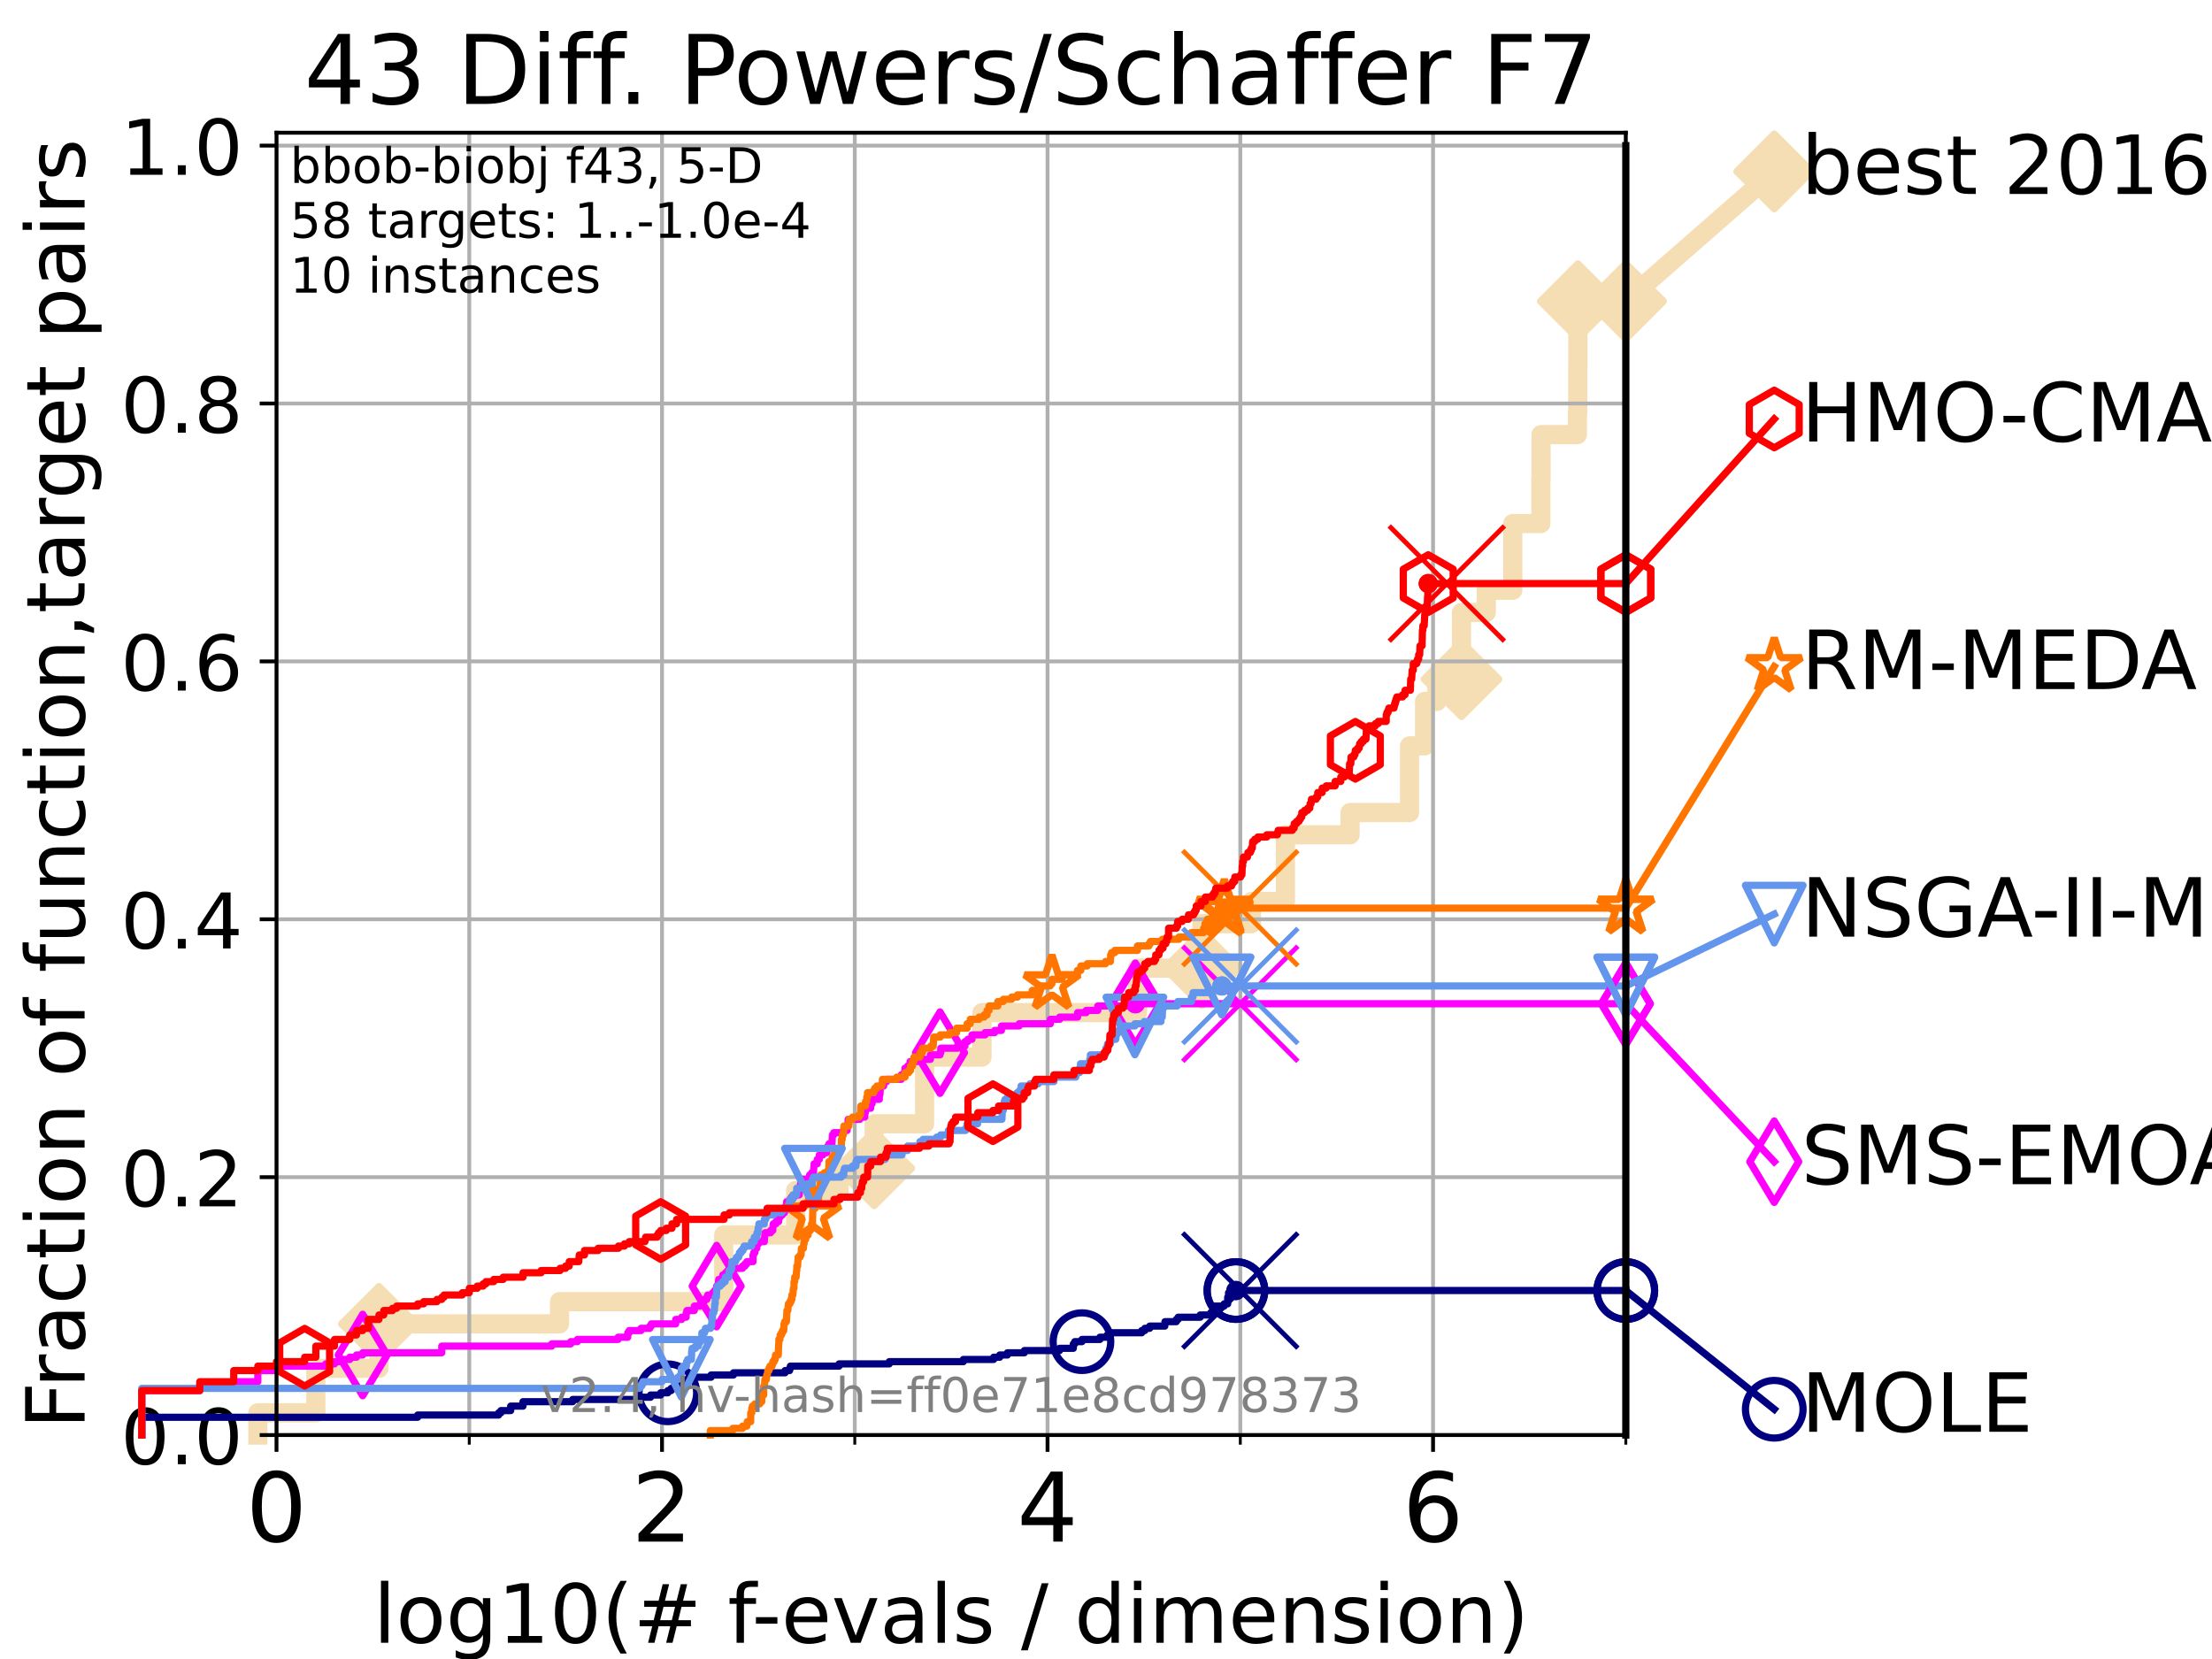 <?xml version="1.0" encoding="utf-8" standalone="no"?>
<!DOCTYPE svg PUBLIC "-//W3C//DTD SVG 1.1//EN"
  "http://www.w3.org/Graphics/SVG/1.1/DTD/svg11.dtd">
<!-- Created with matplotlib (https://matplotlib.org/) -->
<svg height="345.6pt" version="1.1" viewBox="0 0 460.8 345.6" width="460.8pt" xmlns="http://www.w3.org/2000/svg" xmlns:xlink="http://www.w3.org/1999/xlink">
 <defs>
  <style type="text/css">*{stroke-linecap:butt;stroke-linejoin:round;}</style>
 </defs>
 <g id="figure_1">
  <g id="patch_1">
   <path d="M 0 345.6 
L 460.8 345.6 
L 460.8 0 
L 0 0 
z
" style="fill:#ffffff;"/>
  </g>
  <g id="axes_1">
   <g id="patch_2">
    <path d="M 57.6 298.944 
L 338.688 298.944 
L 338.688 27.648 
L 57.6 27.648 
z
" style="fill:#ffffff;"/>
   </g>
   <g id="line2d_1">
    <path d="M 53.709 298.944 
L 53.709 294.313 
L 65.797 294.313 
L 65.797 285.05 
L 78.942 285.05 
L 78.942 275.788 
L 116.562 275.788 
L 116.562 271.157 
L 150.766 271.157 
L 150.766 257.263 
L 165.754 257.263 
L 165.754 248.001 
L 174.792 248.001 
L 174.792 243.37 
L 182.105 243.37 
L 182.105 234.107 
L 192.608 234.107 
L 192.608 220.214 
L 204.564 220.214 
L 204.564 210.951 
L 236.964 210.951 
L 236.964 201.689 
L 250.383 201.689 
L 250.383 192.426 
L 260.697 192.426 
L 260.697 187.795 
L 267.77 187.795 
L 267.77 173.901 
L 281.248 173.901 
L 281.248 169.27 
L 293.634 169.27 
L 293.634 155.377 
L 296.765 155.377 
L 296.765 146.114 
L 299.342 146.114 
L 299.342 141.483 
L 304.454 141.483 
L 304.454 127.589 
L 309.617 127.589 
L 309.617 122.958 
L 315.138 122.958 
L 315.138 109.065 
L 320.984 109.065 
L 320.984 99.802 
L 321.03 99.802 
L 321.03 90.54 
L 328.595 90.54 
L 328.595 85.909 
L 328.677 85.909 
L 328.677 76.646 
L 328.701 76.646 
L 328.701 62.753 
L 338.688 62.753 
" style="fill:none;stroke:#f5deb3;stroke-linecap:square;stroke-width:4;"/>
   </g>
   <g id="line2d_2">
    <defs>
     <path d="M -0 7.778 
L 7.778 0 
L 0 -7.778 
L -7.778 -0 
z
" id="md88e5781bc" style="stroke:#f5deb3;stroke-linejoin:miter;stroke-width:1.5;"/>
    </defs>
    <g>
     <use style="fill:#f5deb3;stroke:#f5deb3;stroke-linejoin:miter;stroke-width:1.5;" x="78.942" xlink:href="#md88e5781bc" y="275.788"/>
     <use style="fill:#f5deb3;stroke:#f5deb3;stroke-linejoin:miter;stroke-width:1.5;" x="182.105" xlink:href="#md88e5781bc" y="243.37"/>
     <use style="fill:#f5deb3;stroke:#f5deb3;stroke-linejoin:miter;stroke-width:1.5;" x="250.383" xlink:href="#md88e5781bc" y="201.689"/>
     <use style="fill:#f5deb3;stroke:#f5deb3;stroke-linejoin:miter;stroke-width:1.5;" x="304.454" xlink:href="#md88e5781bc" y="141.483"/>
     <use style="fill:#f5deb3;stroke:#f5deb3;stroke-linejoin:miter;stroke-width:1.5;" x="328.701" xlink:href="#md88e5781bc" y="62.753"/>
     <use style="fill:#f5deb3;stroke:#f5deb3;stroke-linejoin:miter;stroke-width:1.5;" x="338.688" xlink:href="#md88e5781bc" y="62.753"/>
    </g>
   </g>
   <g id="line2d_3">
    <path style="fill:none;stroke:#f5deb3;stroke-linecap:square;stroke-width:4;"/>
    <g/>
   </g>
   <g id="line2d_4">
    <path d="M 338.688 62.753 
L 369.608 35.706 
" style="fill:none;stroke:#f5deb3;stroke-linecap:square;stroke-width:4;"/>
    <g>
     <use style="fill:#f5deb3;stroke:#f5deb3;stroke-linejoin:miter;stroke-width:1.5;" x="338.688" xlink:href="#md88e5781bc" y="62.753"/>
     <use style="fill:#f5deb3;stroke:#f5deb3;stroke-linejoin:miter;stroke-width:1.5;" x="369.608" xlink:href="#md88e5781bc" y="35.706"/>
    </g>
   </g>
   <g id="matplotlib.axis_1">
    <g id="xtick_1">
     <g id="line2d_5">
      <path clip-path="url(#p632a5fd010)" d="M 57.6 298.944 
L 57.6 27.648 
" style="fill:none;stroke:#b0b0b0;stroke-linecap:square;stroke-width:0.8;"/>
     </g>
     <g id="line2d_6">
      <defs>
       <path d="M 0 0 
L 0 3.5 
" id="m44b6af167f" style="stroke:#000000;stroke-width:0.8;"/>
      </defs>
      <g>
       <use style="stroke:#000000;stroke-width:0.8;" x="57.6" xlink:href="#m44b6af167f" y="298.944"/>
      </g>
     </g>
     <g id="text_1">
      <!-- 0 -->
      <g transform="translate(51.237 321.141)scale(0.2 -0.2)">
       <defs>
        <path d="M 31.781 66.406 
Q 24.172 66.406 20.328 58.906 
Q 16.5 51.422 16.5 36.375 
Q 16.5 21.391 20.328 13.891 
Q 24.172 6.391 31.781 6.391 
Q 39.453 6.391 43.281 13.891 
Q 47.125 21.391 47.125 36.375 
Q 47.125 51.422 43.281 58.906 
Q 39.453 66.406 31.781 66.406 
z
M 31.781 74.219 
Q 44.047 74.219 50.516 64.516 
Q 56.984 54.828 56.984 36.375 
Q 56.984 17.969 50.516 8.266 
Q 44.047 -1.422 31.781 -1.422 
Q 19.531 -1.422 13.062 8.266 
Q 6.594 17.969 6.594 36.375 
Q 6.594 54.828 13.062 64.516 
Q 19.531 74.219 31.781 74.219 
z
" id="DejaVuSans-48"/>
       </defs>
       <use xlink:href="#DejaVuSans-48"/>
      </g>
     </g>
    </g>
    <g id="xtick_2">
     <g id="line2d_7">
      <path clip-path="url(#p632a5fd010)" d="M 137.911 298.944 
L 137.911 27.648 
" style="fill:none;stroke:#b0b0b0;stroke-linecap:square;stroke-width:0.8;"/>
     </g>
     <g id="line2d_8">
      <g>
       <use style="stroke:#000000;stroke-width:0.8;" x="137.911" xlink:href="#m44b6af167f" y="298.944"/>
      </g>
     </g>
     <g id="text_2">
      <!-- 2 -->
      <g transform="translate(131.548 321.141)scale(0.2 -0.2)">
       <defs>
        <path d="M 19.188 8.297 
L 53.609 8.297 
L 53.609 0 
L 7.328 0 
L 7.328 8.297 
Q 12.938 14.109 22.625 23.891 
Q 32.328 33.688 34.812 36.531 
Q 39.547 41.844 41.422 45.531 
Q 43.312 49.219 43.312 52.781 
Q 43.312 58.594 39.234 62.25 
Q 35.156 65.922 28.609 65.922 
Q 23.969 65.922 18.812 64.312 
Q 13.672 62.703 7.812 59.422 
L 7.812 69.391 
Q 13.766 71.781 18.938 73 
Q 24.125 74.219 28.422 74.219 
Q 39.75 74.219 46.484 68.547 
Q 53.219 62.891 53.219 53.422 
Q 53.219 48.922 51.531 44.891 
Q 49.859 40.875 45.406 35.406 
Q 44.188 33.984 37.641 27.219 
Q 31.109 20.453 19.188 8.297 
z
" id="DejaVuSans-50"/>
       </defs>
       <use xlink:href="#DejaVuSans-50"/>
      </g>
     </g>
    </g>
    <g id="xtick_3">
     <g id="line2d_9">
      <path clip-path="url(#p632a5fd010)" d="M 218.222 298.944 
L 218.222 27.648 
" style="fill:none;stroke:#b0b0b0;stroke-linecap:square;stroke-width:0.8;"/>
     </g>
     <g id="line2d_10">
      <g>
       <use style="stroke:#000000;stroke-width:0.8;" x="218.222" xlink:href="#m44b6af167f" y="298.944"/>
      </g>
     </g>
     <g id="text_3">
      <!-- 4 -->
      <g transform="translate(211.859 321.141)scale(0.2 -0.2)">
       <defs>
        <path d="M 37.797 64.312 
L 12.891 25.391 
L 37.797 25.391 
z
M 35.203 72.906 
L 47.609 72.906 
L 47.609 25.391 
L 58.016 25.391 
L 58.016 17.188 
L 47.609 17.188 
L 47.609 0 
L 37.797 0 
L 37.797 17.188 
L 4.891 17.188 
L 4.891 26.703 
z
" id="DejaVuSans-52"/>
       </defs>
       <use xlink:href="#DejaVuSans-52"/>
      </g>
     </g>
    </g>
    <g id="xtick_4">
     <g id="line2d_11">
      <path clip-path="url(#p632a5fd010)" d="M 298.533 298.944 
L 298.533 27.648 
" style="fill:none;stroke:#b0b0b0;stroke-linecap:square;stroke-width:0.8;"/>
     </g>
     <g id="line2d_12">
      <g>
       <use style="stroke:#000000;stroke-width:0.8;" x="298.533" xlink:href="#m44b6af167f" y="298.944"/>
      </g>
     </g>
     <g id="text_4">
      <!-- 6 -->
      <g transform="translate(292.17 321.141)scale(0.2 -0.2)">
       <defs>
        <path d="M 33.016 40.375 
Q 26.375 40.375 22.484 35.828 
Q 18.609 31.297 18.609 23.391 
Q 18.609 15.531 22.484 10.953 
Q 26.375 6.391 33.016 6.391 
Q 39.656 6.391 43.531 10.953 
Q 47.406 15.531 47.406 23.391 
Q 47.406 31.297 43.531 35.828 
Q 39.656 40.375 33.016 40.375 
z
M 52.594 71.297 
L 52.594 62.312 
Q 48.875 64.062 45.094 64.984 
Q 41.312 65.922 37.594 65.922 
Q 27.828 65.922 22.672 59.328 
Q 17.531 52.734 16.797 39.406 
Q 19.672 43.656 24.016 45.922 
Q 28.375 48.188 33.594 48.188 
Q 44.578 48.188 50.953 41.516 
Q 57.328 34.859 57.328 23.391 
Q 57.328 12.156 50.688 5.359 
Q 44.047 -1.422 33.016 -1.422 
Q 20.359 -1.422 13.672 8.266 
Q 6.984 17.969 6.984 36.375 
Q 6.984 53.656 15.188 63.938 
Q 23.391 74.219 37.203 74.219 
Q 40.922 74.219 44.703 73.484 
Q 48.484 72.75 52.594 71.297 
z
" id="DejaVuSans-54"/>
       </defs>
       <use xlink:href="#DejaVuSans-54"/>
      </g>
     </g>
    </g>
    <g id="xtick_5">
     <g id="line2d_13">
      <path clip-path="url(#p632a5fd010)" d="M 97.755 298.944 
L 97.755 27.648 
" style="fill:none;stroke:#b0b0b0;stroke-linecap:square;stroke-width:0.8;"/>
     </g>
     <g id="line2d_14">
      <defs>
       <path d="M 0 0 
L 0 2 
" id="mb492937afa" style="stroke:#000000;stroke-width:0.6;"/>
      </defs>
      <g>
       <use style="stroke:#000000;stroke-width:0.6;" x="97.755" xlink:href="#mb492937afa" y="298.944"/>
      </g>
     </g>
    </g>
    <g id="xtick_6">
     <g id="line2d_15">
      <path clip-path="url(#p632a5fd010)" d="M 178.066 298.944 
L 178.066 27.648 
" style="fill:none;stroke:#b0b0b0;stroke-linecap:square;stroke-width:0.8;"/>
     </g>
     <g id="line2d_16">
      <g>
       <use style="stroke:#000000;stroke-width:0.6;" x="178.066" xlink:href="#mb492937afa" y="298.944"/>
      </g>
     </g>
    </g>
    <g id="xtick_7">
     <g id="line2d_17">
      <path clip-path="url(#p632a5fd010)" d="M 258.377 298.944 
L 258.377 27.648 
" style="fill:none;stroke:#b0b0b0;stroke-linecap:square;stroke-width:0.8;"/>
     </g>
     <g id="line2d_18">
      <g>
       <use style="stroke:#000000;stroke-width:0.6;" x="258.377" xlink:href="#mb492937afa" y="298.944"/>
      </g>
     </g>
    </g>
    <g id="xtick_8">
     <g id="line2d_19">
      <path clip-path="url(#p632a5fd010)" d="M 338.688 298.944 
L 338.688 27.648 
" style="fill:none;stroke:#b0b0b0;stroke-linecap:square;stroke-width:0.8;"/>
     </g>
     <g id="line2d_20">
      <g>
       <use style="stroke:#000000;stroke-width:0.6;" x="338.688" xlink:href="#mb492937afa" y="298.944"/>
      </g>
     </g>
    </g>
    <g id="text_5">
     <!-- log10(# f-evals / dimension) -->
     <g transform="translate(77.764 342.218)scale(0.17 -0.17)">
      <defs>
       <path d="M 9.422 75.984 
L 18.406 75.984 
L 18.406 0 
L 9.422 0 
z
" id="DejaVuSans-108"/>
       <path d="M 30.609 48.391 
Q 23.391 48.391 19.188 42.75 
Q 14.984 37.109 14.984 27.297 
Q 14.984 17.484 19.156 11.844 
Q 23.344 6.203 30.609 6.203 
Q 37.797 6.203 41.984 11.859 
Q 46.188 17.531 46.188 27.297 
Q 46.188 37.016 41.984 42.703 
Q 37.797 48.391 30.609 48.391 
z
M 30.609 56 
Q 42.328 56 49.016 48.375 
Q 55.719 40.766 55.719 27.297 
Q 55.719 13.875 49.016 6.219 
Q 42.328 -1.422 30.609 -1.422 
Q 18.844 -1.422 12.172 6.219 
Q 5.516 13.875 5.516 27.297 
Q 5.516 40.766 12.172 48.375 
Q 18.844 56 30.609 56 
z
" id="DejaVuSans-111"/>
       <path d="M 45.406 27.984 
Q 45.406 37.75 41.375 43.109 
Q 37.359 48.484 30.078 48.484 
Q 22.859 48.484 18.828 43.109 
Q 14.797 37.75 14.797 27.984 
Q 14.797 18.266 18.828 12.891 
Q 22.859 7.516 30.078 7.516 
Q 37.359 7.516 41.375 12.891 
Q 45.406 18.266 45.406 27.984 
z
M 54.391 6.781 
Q 54.391 -7.172 48.188 -13.984 
Q 42 -20.797 29.203 -20.797 
Q 24.469 -20.797 20.266 -20.094 
Q 16.062 -19.391 12.109 -17.922 
L 12.109 -9.188 
Q 16.062 -11.328 19.922 -12.344 
Q 23.781 -13.375 27.781 -13.375 
Q 36.625 -13.375 41.016 -8.766 
Q 45.406 -4.156 45.406 5.172 
L 45.406 9.625 
Q 42.625 4.781 38.281 2.391 
Q 33.938 0 27.875 0 
Q 17.828 0 11.672 7.656 
Q 5.516 15.328 5.516 27.984 
Q 5.516 40.672 11.672 48.328 
Q 17.828 56 27.875 56 
Q 33.938 56 38.281 53.609 
Q 42.625 51.219 45.406 46.391 
L 45.406 54.688 
L 54.391 54.688 
z
" id="DejaVuSans-103"/>
       <path d="M 12.406 8.297 
L 28.516 8.297 
L 28.516 63.922 
L 10.984 60.406 
L 10.984 69.391 
L 28.422 72.906 
L 38.281 72.906 
L 38.281 8.297 
L 54.391 8.297 
L 54.391 0 
L 12.406 0 
z
" id="DejaVuSans-49"/>
       <path d="M 31 75.875 
Q 24.469 64.656 21.281 53.656 
Q 18.109 42.672 18.109 31.391 
Q 18.109 20.125 21.312 9.062 
Q 24.516 -2 31 -13.188 
L 23.188 -13.188 
Q 15.875 -1.703 12.234 9.375 
Q 8.594 20.453 8.594 31.391 
Q 8.594 42.281 12.203 53.312 
Q 15.828 64.359 23.188 75.875 
z
" id="DejaVuSans-40"/>
       <path d="M 51.125 44 
L 36.922 44 
L 32.812 27.688 
L 47.125 27.688 
z
M 43.797 71.781 
L 38.719 51.516 
L 52.984 51.516 
L 58.109 71.781 
L 65.922 71.781 
L 60.891 51.516 
L 76.125 51.516 
L 76.125 44 
L 58.984 44 
L 54.984 27.688 
L 70.516 27.688 
L 70.516 20.219 
L 53.078 20.219 
L 48 0 
L 40.188 0 
L 45.219 20.219 
L 30.906 20.219 
L 25.875 0 
L 18.016 0 
L 23.094 20.219 
L 7.719 20.219 
L 7.719 27.688 
L 24.906 27.688 
L 29 44 
L 13.281 44 
L 13.281 51.516 
L 30.906 51.516 
L 35.891 71.781 
z
" id="DejaVuSans-35"/>
       <path id="DejaVuSans-32"/>
       <path d="M 37.109 75.984 
L 37.109 68.5 
L 28.516 68.5 
Q 23.688 68.5 21.797 66.547 
Q 19.922 64.594 19.922 59.516 
L 19.922 54.688 
L 34.719 54.688 
L 34.719 47.703 
L 19.922 47.703 
L 19.922 0 
L 10.891 0 
L 10.891 47.703 
L 2.297 47.703 
L 2.297 54.688 
L 10.891 54.688 
L 10.891 58.5 
Q 10.891 67.625 15.141 71.797 
Q 19.391 75.984 28.609 75.984 
z
" id="DejaVuSans-102"/>
       <path d="M 4.891 31.391 
L 31.203 31.391 
L 31.203 23.391 
L 4.891 23.391 
z
" id="DejaVuSans-45"/>
       <path d="M 56.203 29.594 
L 56.203 25.203 
L 14.891 25.203 
Q 15.484 15.922 20.484 11.062 
Q 25.484 6.203 34.422 6.203 
Q 39.594 6.203 44.453 7.469 
Q 49.312 8.734 54.109 11.281 
L 54.109 2.781 
Q 49.266 0.734 44.188 -0.344 
Q 39.109 -1.422 33.891 -1.422 
Q 20.797 -1.422 13.156 6.188 
Q 5.516 13.812 5.516 26.812 
Q 5.516 40.234 12.766 48.109 
Q 20.016 56 32.328 56 
Q 43.359 56 49.781 48.891 
Q 56.203 41.797 56.203 29.594 
z
M 47.219 32.234 
Q 47.125 39.594 43.094 43.984 
Q 39.062 48.391 32.422 48.391 
Q 24.906 48.391 20.391 44.141 
Q 15.875 39.891 15.188 32.172 
z
" id="DejaVuSans-101"/>
       <path d="M 2.984 54.688 
L 12.5 54.688 
L 29.594 8.797 
L 46.688 54.688 
L 56.203 54.688 
L 35.688 0 
L 23.484 0 
z
" id="DejaVuSans-118"/>
       <path d="M 34.281 27.484 
Q 23.391 27.484 19.188 25 
Q 14.984 22.516 14.984 16.5 
Q 14.984 11.719 18.141 8.906 
Q 21.297 6.109 26.703 6.109 
Q 34.188 6.109 38.703 11.406 
Q 43.219 16.703 43.219 25.484 
L 43.219 27.484 
z
M 52.203 31.203 
L 52.203 0 
L 43.219 0 
L 43.219 8.297 
Q 40.141 3.328 35.547 0.953 
Q 30.953 -1.422 24.312 -1.422 
Q 15.922 -1.422 10.953 3.297 
Q 6 8.016 6 15.922 
Q 6 25.141 12.172 29.828 
Q 18.359 34.516 30.609 34.516 
L 43.219 34.516 
L 43.219 35.406 
Q 43.219 41.609 39.141 45 
Q 35.062 48.391 27.688 48.391 
Q 23 48.391 18.547 47.266 
Q 14.109 46.141 10.016 43.891 
L 10.016 52.203 
Q 14.938 54.109 19.578 55.047 
Q 24.219 56 28.609 56 
Q 40.484 56 46.344 49.844 
Q 52.203 43.703 52.203 31.203 
z
" id="DejaVuSans-97"/>
       <path d="M 44.281 53.078 
L 44.281 44.578 
Q 40.484 46.531 36.375 47.5 
Q 32.281 48.484 27.875 48.484 
Q 21.188 48.484 17.844 46.438 
Q 14.5 44.391 14.5 40.281 
Q 14.5 37.156 16.891 35.375 
Q 19.281 33.594 26.516 31.984 
L 29.594 31.297 
Q 39.156 29.25 43.188 25.516 
Q 47.219 21.781 47.219 15.094 
Q 47.219 7.469 41.188 3.016 
Q 35.156 -1.422 24.609 -1.422 
Q 20.219 -1.422 15.453 -0.562 
Q 10.688 0.297 5.422 2 
L 5.422 11.281 
Q 10.406 8.688 15.234 7.391 
Q 20.062 6.109 24.812 6.109 
Q 31.156 6.109 34.562 8.281 
Q 37.984 10.453 37.984 14.406 
Q 37.984 18.062 35.516 20.016 
Q 33.062 21.969 24.703 23.781 
L 21.578 24.516 
Q 13.234 26.266 9.516 29.906 
Q 5.812 33.547 5.812 39.891 
Q 5.812 47.609 11.281 51.797 
Q 16.75 56 26.812 56 
Q 31.781 56 36.172 55.266 
Q 40.578 54.547 44.281 53.078 
z
" id="DejaVuSans-115"/>
       <path d="M 25.391 72.906 
L 33.688 72.906 
L 8.297 -9.281 
L 0 -9.281 
z
" id="DejaVuSans-47"/>
       <path d="M 45.406 46.391 
L 45.406 75.984 
L 54.391 75.984 
L 54.391 0 
L 45.406 0 
L 45.406 8.203 
Q 42.578 3.328 38.25 0.953 
Q 33.938 -1.422 27.875 -1.422 
Q 17.969 -1.422 11.734 6.484 
Q 5.516 14.406 5.516 27.297 
Q 5.516 40.188 11.734 48.094 
Q 17.969 56 27.875 56 
Q 33.938 56 38.25 53.625 
Q 42.578 51.266 45.406 46.391 
z
M 14.797 27.297 
Q 14.797 17.391 18.875 11.75 
Q 22.953 6.109 30.078 6.109 
Q 37.203 6.109 41.297 11.75 
Q 45.406 17.391 45.406 27.297 
Q 45.406 37.203 41.297 42.844 
Q 37.203 48.484 30.078 48.484 
Q 22.953 48.484 18.875 42.844 
Q 14.797 37.203 14.797 27.297 
z
" id="DejaVuSans-100"/>
       <path d="M 9.422 54.688 
L 18.406 54.688 
L 18.406 0 
L 9.422 0 
z
M 9.422 75.984 
L 18.406 75.984 
L 18.406 64.594 
L 9.422 64.594 
z
" id="DejaVuSans-105"/>
       <path d="M 52 44.188 
Q 55.375 50.25 60.062 53.125 
Q 64.75 56 71.094 56 
Q 79.641 56 84.281 50.016 
Q 88.922 44.047 88.922 33.016 
L 88.922 0 
L 79.891 0 
L 79.891 32.719 
Q 79.891 40.578 77.094 44.375 
Q 74.312 48.188 68.609 48.188 
Q 61.625 48.188 57.562 43.547 
Q 53.516 38.922 53.516 30.906 
L 53.516 0 
L 44.484 0 
L 44.484 32.719 
Q 44.484 40.625 41.703 44.406 
Q 38.922 48.188 33.109 48.188 
Q 26.219 48.188 22.156 43.531 
Q 18.109 38.875 18.109 30.906 
L 18.109 0 
L 9.078 0 
L 9.078 54.688 
L 18.109 54.688 
L 18.109 46.188 
Q 21.188 51.219 25.484 53.609 
Q 29.781 56 35.688 56 
Q 41.656 56 45.828 52.969 
Q 50 49.953 52 44.188 
z
" id="DejaVuSans-109"/>
       <path d="M 54.891 33.016 
L 54.891 0 
L 45.906 0 
L 45.906 32.719 
Q 45.906 40.484 42.875 44.328 
Q 39.844 48.188 33.797 48.188 
Q 26.516 48.188 22.312 43.547 
Q 18.109 38.922 18.109 30.906 
L 18.109 0 
L 9.078 0 
L 9.078 54.688 
L 18.109 54.688 
L 18.109 46.188 
Q 21.344 51.125 25.703 53.562 
Q 30.078 56 35.797 56 
Q 45.219 56 50.047 50.172 
Q 54.891 44.344 54.891 33.016 
z
" id="DejaVuSans-110"/>
       <path d="M 8.016 75.875 
L 15.828 75.875 
Q 23.141 64.359 26.781 53.312 
Q 30.422 42.281 30.422 31.391 
Q 30.422 20.453 26.781 9.375 
Q 23.141 -1.703 15.828 -13.188 
L 8.016 -13.188 
Q 14.5 -2 17.703 9.062 
Q 20.906 20.125 20.906 31.391 
Q 20.906 42.672 17.703 53.656 
Q 14.5 64.656 8.016 75.875 
z
" id="DejaVuSans-41"/>
      </defs>
      <use xlink:href="#DejaVuSans-108"/>
      <use x="27.783" xlink:href="#DejaVuSans-111"/>
      <use x="88.965" xlink:href="#DejaVuSans-103"/>
      <use x="152.441" xlink:href="#DejaVuSans-49"/>
      <use x="216.064" xlink:href="#DejaVuSans-48"/>
      <use x="279.688" xlink:href="#DejaVuSans-40"/>
      <use x="318.701" xlink:href="#DejaVuSans-35"/>
      <use x="402.49" xlink:href="#DejaVuSans-32"/>
      <use x="434.277" xlink:href="#DejaVuSans-102"/>
      <use x="463.982" xlink:href="#DejaVuSans-45"/>
      <use x="500.066" xlink:href="#DejaVuSans-101"/>
      <use x="561.59" xlink:href="#DejaVuSans-118"/>
      <use x="620.77" xlink:href="#DejaVuSans-97"/>
      <use x="682.049" xlink:href="#DejaVuSans-108"/>
      <use x="709.832" xlink:href="#DejaVuSans-115"/>
      <use x="761.932" xlink:href="#DejaVuSans-32"/>
      <use x="793.719" xlink:href="#DejaVuSans-47"/>
      <use x="827.41" xlink:href="#DejaVuSans-32"/>
      <use x="859.197" xlink:href="#DejaVuSans-100"/>
      <use x="922.674" xlink:href="#DejaVuSans-105"/>
      <use x="950.457" xlink:href="#DejaVuSans-109"/>
      <use x="1047.869" xlink:href="#DejaVuSans-101"/>
      <use x="1109.393" xlink:href="#DejaVuSans-110"/>
      <use x="1172.771" xlink:href="#DejaVuSans-115"/>
      <use x="1224.871" xlink:href="#DejaVuSans-105"/>
      <use x="1252.654" xlink:href="#DejaVuSans-111"/>
      <use x="1313.836" xlink:href="#DejaVuSans-110"/>
      <use x="1377.215" xlink:href="#DejaVuSans-41"/>
     </g>
    </g>
   </g>
   <g id="matplotlib.axis_2">
    <g id="ytick_1">
     <g id="line2d_21">
      <path clip-path="url(#p632a5fd010)" d="M 57.6 298.944 
L 338.688 298.944 
" style="fill:none;stroke:#b0b0b0;stroke-linecap:square;stroke-width:0.8;"/>
     </g>
     <g id="line2d_22">
      <defs>
       <path d="M 0 0 
L -3.5 0 
" id="m5a39c30b08" style="stroke:#000000;stroke-width:0.8;"/>
      </defs>
      <g>
       <use style="stroke:#000000;stroke-width:0.8;" x="57.6" xlink:href="#m5a39c30b08" y="298.944"/>
      </g>
     </g>
     <g id="text_6">
      <!-- 0.0 -->
      <g transform="translate(25.155 305.023)scale(0.16 -0.16)">
       <defs>
        <path d="M 10.688 12.406 
L 21 12.406 
L 21 0 
L 10.688 0 
z
" id="DejaVuSans-46"/>
       </defs>
       <use xlink:href="#DejaVuSans-48"/>
       <use x="63.623" xlink:href="#DejaVuSans-46"/>
       <use x="95.41" xlink:href="#DejaVuSans-48"/>
      </g>
     </g>
    </g>
    <g id="ytick_2">
     <g id="line2d_23">
      <path clip-path="url(#p632a5fd010)" d="M 57.6 245.222 
L 338.688 245.222 
" style="fill:none;stroke:#b0b0b0;stroke-linecap:square;stroke-width:0.8;"/>
     </g>
     <g id="line2d_24">
      <g>
       <use style="stroke:#000000;stroke-width:0.8;" x="57.6" xlink:href="#m5a39c30b08" y="245.222"/>
      </g>
     </g>
     <g id="text_7">
      <!-- 0.2 -->
      <g transform="translate(25.155 251.301)scale(0.16 -0.16)">
       <use xlink:href="#DejaVuSans-48"/>
       <use x="63.623" xlink:href="#DejaVuSans-46"/>
       <use x="95.41" xlink:href="#DejaVuSans-50"/>
      </g>
     </g>
    </g>
    <g id="ytick_3">
     <g id="line2d_25">
      <path clip-path="url(#p632a5fd010)" d="M 57.6 191.5 
L 338.688 191.5 
" style="fill:none;stroke:#b0b0b0;stroke-linecap:square;stroke-width:0.8;"/>
     </g>
     <g id="line2d_26">
      <g>
       <use style="stroke:#000000;stroke-width:0.8;" x="57.6" xlink:href="#m5a39c30b08" y="191.5"/>
      </g>
     </g>
     <g id="text_8">
      <!-- 0.4 -->
      <g transform="translate(25.155 197.579)scale(0.16 -0.16)">
       <use xlink:href="#DejaVuSans-48"/>
       <use x="63.623" xlink:href="#DejaVuSans-46"/>
       <use x="95.41" xlink:href="#DejaVuSans-52"/>
      </g>
     </g>
    </g>
    <g id="ytick_4">
     <g id="line2d_27">
      <path clip-path="url(#p632a5fd010)" d="M 57.6 137.778 
L 338.688 137.778 
" style="fill:none;stroke:#b0b0b0;stroke-linecap:square;stroke-width:0.8;"/>
     </g>
     <g id="line2d_28">
      <g>
       <use style="stroke:#000000;stroke-width:0.8;" x="57.6" xlink:href="#m5a39c30b08" y="137.778"/>
      </g>
     </g>
     <g id="text_9">
      <!-- 0.6 -->
      <g transform="translate(25.155 143.857)scale(0.16 -0.16)">
       <use xlink:href="#DejaVuSans-48"/>
       <use x="63.623" xlink:href="#DejaVuSans-46"/>
       <use x="95.41" xlink:href="#DejaVuSans-54"/>
      </g>
     </g>
    </g>
    <g id="ytick_5">
     <g id="line2d_29">
      <path clip-path="url(#p632a5fd010)" d="M 57.6 84.056 
L 338.688 84.056 
" style="fill:none;stroke:#b0b0b0;stroke-linecap:square;stroke-width:0.8;"/>
     </g>
     <g id="line2d_30">
      <g>
       <use style="stroke:#000000;stroke-width:0.8;" x="57.6" xlink:href="#m5a39c30b08" y="84.056"/>
      </g>
     </g>
     <g id="text_10">
      <!-- 0.8 -->
      <g transform="translate(25.155 90.135)scale(0.16 -0.16)">
       <defs>
        <path d="M 31.781 34.625 
Q 24.75 34.625 20.719 30.859 
Q 16.703 27.094 16.703 20.516 
Q 16.703 13.922 20.719 10.156 
Q 24.75 6.391 31.781 6.391 
Q 38.812 6.391 42.859 10.172 
Q 46.922 13.969 46.922 20.516 
Q 46.922 27.094 42.891 30.859 
Q 38.875 34.625 31.781 34.625 
z
M 21.922 38.812 
Q 15.578 40.375 12.031 44.719 
Q 8.5 49.078 8.5 55.328 
Q 8.5 64.062 14.719 69.141 
Q 20.953 74.219 31.781 74.219 
Q 42.672 74.219 48.875 69.141 
Q 55.078 64.062 55.078 55.328 
Q 55.078 49.078 51.531 44.719 
Q 48 40.375 41.703 38.812 
Q 48.828 37.156 52.797 32.312 
Q 56.781 27.484 56.781 20.516 
Q 56.781 9.906 50.312 4.234 
Q 43.844 -1.422 31.781 -1.422 
Q 19.734 -1.422 13.25 4.234 
Q 6.781 9.906 6.781 20.516 
Q 6.781 27.484 10.781 32.312 
Q 14.797 37.156 21.922 38.812 
z
M 18.312 54.391 
Q 18.312 48.734 21.844 45.562 
Q 25.391 42.391 31.781 42.391 
Q 38.141 42.391 41.719 45.562 
Q 45.312 48.734 45.312 54.391 
Q 45.312 60.062 41.719 63.234 
Q 38.141 66.406 31.781 66.406 
Q 25.391 66.406 21.844 63.234 
Q 18.312 60.062 18.312 54.391 
z
" id="DejaVuSans-56"/>
       </defs>
       <use xlink:href="#DejaVuSans-48"/>
       <use x="63.623" xlink:href="#DejaVuSans-46"/>
       <use x="95.41" xlink:href="#DejaVuSans-56"/>
      </g>
     </g>
    </g>
    <g id="ytick_6">
     <g id="line2d_31">
      <path clip-path="url(#p632a5fd010)" d="M 57.6 30.334 
L 338.688 30.334 
" style="fill:none;stroke:#b0b0b0;stroke-linecap:square;stroke-width:0.8;"/>
     </g>
     <g id="line2d_32">
      <g>
       <use style="stroke:#000000;stroke-width:0.8;" x="57.6" xlink:href="#m5a39c30b08" y="30.334"/>
      </g>
     </g>
     <g id="text_11">
      <!-- 1.0 -->
      <g transform="translate(25.155 36.413)scale(0.16 -0.16)">
       <use xlink:href="#DejaVuSans-49"/>
       <use x="63.623" xlink:href="#DejaVuSans-46"/>
       <use x="95.41" xlink:href="#DejaVuSans-48"/>
      </g>
     </g>
    </g>
    <g id="text_12">
     <!-- Fraction of function,target pairs -->
     <g transform="translate(17.62 297.681)rotate(-90)scale(0.17 -0.17)">
      <defs>
       <path d="M 9.812 72.906 
L 51.703 72.906 
L 51.703 64.594 
L 19.672 64.594 
L 19.672 43.109 
L 48.578 43.109 
L 48.578 34.812 
L 19.672 34.812 
L 19.672 0 
L 9.812 0 
z
" id="DejaVuSans-70"/>
       <path d="M 41.109 46.297 
Q 39.594 47.172 37.812 47.578 
Q 36.031 48 33.891 48 
Q 26.266 48 22.188 43.047 
Q 18.109 38.094 18.109 28.812 
L 18.109 0 
L 9.078 0 
L 9.078 54.688 
L 18.109 54.688 
L 18.109 46.188 
Q 20.953 51.172 25.484 53.578 
Q 30.031 56 36.531 56 
Q 37.453 56 38.578 55.875 
Q 39.703 55.766 41.062 55.516 
z
" id="DejaVuSans-114"/>
       <path d="M 48.781 52.594 
L 48.781 44.188 
Q 44.969 46.297 41.141 47.344 
Q 37.312 48.391 33.406 48.391 
Q 24.656 48.391 19.812 42.844 
Q 14.984 37.312 14.984 27.297 
Q 14.984 17.281 19.812 11.734 
Q 24.656 6.203 33.406 6.203 
Q 37.312 6.203 41.141 7.25 
Q 44.969 8.297 48.781 10.406 
L 48.781 2.094 
Q 45.016 0.344 40.984 -0.531 
Q 36.969 -1.422 32.422 -1.422 
Q 20.062 -1.422 12.781 6.344 
Q 5.516 14.109 5.516 27.297 
Q 5.516 40.672 12.859 48.328 
Q 20.219 56 33.016 56 
Q 37.156 56 41.109 55.141 
Q 45.062 54.297 48.781 52.594 
z
" id="DejaVuSans-99"/>
       <path d="M 18.312 70.219 
L 18.312 54.688 
L 36.812 54.688 
L 36.812 47.703 
L 18.312 47.703 
L 18.312 18.016 
Q 18.312 11.328 20.141 9.422 
Q 21.969 7.516 27.594 7.516 
L 36.812 7.516 
L 36.812 0 
L 27.594 0 
Q 17.188 0 13.234 3.875 
Q 9.281 7.766 9.281 18.016 
L 9.281 47.703 
L 2.688 47.703 
L 2.688 54.688 
L 9.281 54.688 
L 9.281 70.219 
z
" id="DejaVuSans-116"/>
       <path d="M 8.5 21.578 
L 8.5 54.688 
L 17.484 54.688 
L 17.484 21.922 
Q 17.484 14.156 20.5 10.266 
Q 23.531 6.391 29.594 6.391 
Q 36.859 6.391 41.078 11.031 
Q 45.312 15.672 45.312 23.688 
L 45.312 54.688 
L 54.297 54.688 
L 54.297 0 
L 45.312 0 
L 45.312 8.406 
Q 42.047 3.422 37.719 1 
Q 33.406 -1.422 27.688 -1.422 
Q 18.266 -1.422 13.375 4.438 
Q 8.5 10.297 8.5 21.578 
z
M 31.109 56 
z
" id="DejaVuSans-117"/>
       <path d="M 11.719 12.406 
L 22.016 12.406 
L 22.016 4 
L 14.016 -11.625 
L 7.719 -11.625 
L 11.719 4 
z
" id="DejaVuSans-44"/>
       <path d="M 18.109 8.203 
L 18.109 -20.797 
L 9.078 -20.797 
L 9.078 54.688 
L 18.109 54.688 
L 18.109 46.391 
Q 20.953 51.266 25.266 53.625 
Q 29.594 56 35.594 56 
Q 45.562 56 51.781 48.094 
Q 58.016 40.188 58.016 27.297 
Q 58.016 14.406 51.781 6.484 
Q 45.562 -1.422 35.594 -1.422 
Q 29.594 -1.422 25.266 0.953 
Q 20.953 3.328 18.109 8.203 
z
M 48.688 27.297 
Q 48.688 37.203 44.609 42.844 
Q 40.531 48.484 33.406 48.484 
Q 26.266 48.484 22.188 42.844 
Q 18.109 37.203 18.109 27.297 
Q 18.109 17.391 22.188 11.75 
Q 26.266 6.109 33.406 6.109 
Q 40.531 6.109 44.609 11.75 
Q 48.688 17.391 48.688 27.297 
z
" id="DejaVuSans-112"/>
      </defs>
      <use xlink:href="#DejaVuSans-70"/>
      <use x="50.27" xlink:href="#DejaVuSans-114"/>
      <use x="91.383" xlink:href="#DejaVuSans-97"/>
      <use x="152.662" xlink:href="#DejaVuSans-99"/>
      <use x="207.643" xlink:href="#DejaVuSans-116"/>
      <use x="246.852" xlink:href="#DejaVuSans-105"/>
      <use x="274.635" xlink:href="#DejaVuSans-111"/>
      <use x="335.816" xlink:href="#DejaVuSans-110"/>
      <use x="399.195" xlink:href="#DejaVuSans-32"/>
      <use x="430.982" xlink:href="#DejaVuSans-111"/>
      <use x="492.164" xlink:href="#DejaVuSans-102"/>
      <use x="527.369" xlink:href="#DejaVuSans-32"/>
      <use x="559.156" xlink:href="#DejaVuSans-102"/>
      <use x="594.361" xlink:href="#DejaVuSans-117"/>
      <use x="657.74" xlink:href="#DejaVuSans-110"/>
      <use x="721.119" xlink:href="#DejaVuSans-99"/>
      <use x="776.1" xlink:href="#DejaVuSans-116"/>
      <use x="815.309" xlink:href="#DejaVuSans-105"/>
      <use x="843.092" xlink:href="#DejaVuSans-111"/>
      <use x="904.273" xlink:href="#DejaVuSans-110"/>
      <use x="967.652" xlink:href="#DejaVuSans-44"/>
      <use x="999.439" xlink:href="#DejaVuSans-116"/>
      <use x="1038.648" xlink:href="#DejaVuSans-97"/>
      <use x="1099.928" xlink:href="#DejaVuSans-114"/>
      <use x="1139.291" xlink:href="#DejaVuSans-103"/>
      <use x="1202.768" xlink:href="#DejaVuSans-101"/>
      <use x="1264.291" xlink:href="#DejaVuSans-116"/>
      <use x="1303.5" xlink:href="#DejaVuSans-32"/>
      <use x="1335.287" xlink:href="#DejaVuSans-112"/>
      <use x="1398.764" xlink:href="#DejaVuSans-97"/>
      <use x="1460.043" xlink:href="#DejaVuSans-105"/>
      <use x="1487.826" xlink:href="#DejaVuSans-114"/>
      <use x="1528.939" xlink:href="#DejaVuSans-115"/>
     </g>
    </g>
   </g>
   <g id="line2d_33">
    <defs>
     <path d="M 0 1.5 
C 0.398 1.5 0.779 1.342 1.061 1.061 
C 1.342 0.779 1.5 0.398 1.5 0 
C 1.5 -0.398 1.342 -0.779 1.061 -1.061 
C 0.779 -1.342 0.398 -1.5 0 -1.5 
C -0.398 -1.5 -0.779 -1.342 -1.061 -1.061 
C -1.342 -0.779 -1.5 -0.398 -1.5 0 
C -1.5 0.398 -1.342 0.779 -1.061 1.061 
C -0.779 1.342 -0.398 1.5 0 1.5 
z
" id="m01127093e6" style="stroke:#f5deb3;"/>
    </defs>
    <g>
     <use style="fill:#f5deb3;stroke:#f5deb3;" x="328.701" xlink:href="#m01127093e6" y="62.753"/>
     <use style="fill:#f5deb3;stroke:#f5deb3;" x="328.701" xlink:href="#m01127093e6" y="62.753"/>
    </g>
   </g>
   <g id="line2d_34">
    <defs>
     <path d="M 0 1.5 
C 0.398 1.5 0.779 1.342 1.061 1.061 
C 1.342 0.779 1.5 0.398 1.5 0 
C 1.5 -0.398 1.342 -0.779 1.061 -1.061 
C 0.779 -1.342 0.398 -1.5 0 -1.5 
C -0.398 -1.5 -0.779 -1.342 -1.061 -1.061 
C -1.342 -0.779 -1.5 -0.398 -1.5 0 
C -1.5 0.398 -1.342 0.779 -1.061 1.061 
C -0.779 1.342 -0.398 1.5 0 1.5 
z
" id="mdecf0df018" style="stroke:#000080;"/>
    </defs>
    <g>
     <use style="fill:#000080;stroke:#000080;" x="257.469" xlink:href="#mdecf0df018" y="268.841"/>
     <use style="fill:#000080;stroke:#000080;" x="257.469" xlink:href="#mdecf0df018" y="268.841"/>
    </g>
   </g>
   <g id="line2d_35">
    <path d="M 29.533 298.944 
L 29.533 295.239 
L 87.01 295.239 
L 87.01 294.776 
L 103.871 294.776 
L 103.871 294.313 
L 104.355 294.313 
L 104.355 293.85 
L 106.383 293.85 
L 106.383 292.923 
L 108.949 292.923 
L 108.949 291.997 
L 119.301 291.997 
L 119.301 291.534 
L 132.66 291.534 
L 132.66 291.071 
L 135.522 291.071 
L 135.522 290.608 
L 137.63 290.608 
L 137.63 290.145 
L 139.123 290.145 
L 139.123 289.682 
L 139.825 289.682 
L 139.825 289.218 
L 140.499 289.218 
L 140.499 288.755 
L 141.148 288.755 
L 141.148 288.292 
L 142.989 288.292 
L 142.989 287.366 
L 143.502 287.366 
L 143.502 286.903 
L 148.123 286.903 
L 148.123 286.44 
L 152.796 286.44 
L 152.796 285.977 
L 163.542 285.977 
L 163.542 285.514 
L 164.486 285.514 
L 164.486 285.05 
L 164.653 285.05 
L 164.653 284.587 
L 174.796 284.587 
L 174.796 284.124 
L 185.251 284.124 
L 185.251 283.661 
L 200.676 283.661 
L 200.676 283.198 
L 206.995 283.198 
L 206.995 282.735 
L 208.261 282.735 
L 208.261 282.272 
L 209.867 282.272 
L 209.867 281.809 
L 213.393 281.809 
L 213.393 281.345 
L 220.726 281.345 
L 220.726 280.882 
L 223.591 280.882 
L 223.591 280.419 
L 223.602 280.419 
L 223.602 279.956 
L 223.894 279.956 
L 223.894 279.493 
L 225.387 279.493 
L 225.387 279.03 
L 229.133 279.03 
L 229.133 278.567 
L 230.652 278.567 
L 230.652 278.104 
L 231.359 278.104 
L 231.359 277.64 
L 237.851 277.64 
L 237.851 277.177 
L 238.495 277.177 
L 238.495 276.714 
L 239.504 276.714 
L 239.504 276.251 
L 242.648 276.251 
L 242.648 275.788 
L 242.691 275.788 
L 242.691 275.325 
L 245.048 275.325 
L 245.048 274.862 
L 245.428 274.862 
L 245.428 274.399 
L 250.021 274.399 
L 250.021 273.935 
L 252.209 273.935 
L 252.209 273.472 
L 252.656 273.472 
L 252.656 272.083 
L 255.005 272.083 
L 255.005 271.62 
L 255.748 271.62 
L 255.748 270.694 
L 255.751 270.694 
L 255.751 270.231 
L 255.929 270.231 
L 255.929 269.304 
L 257.469 269.304 
L 257.469 268.841 
L 338.688 268.841 
" style="fill:none;stroke:#000080;stroke-linecap:square;stroke-width:1.5;"/>
   </g>
   <g id="line2d_36">
    <defs>
     <path d="M 0 6 
C 1.591 6 3.117 5.368 4.243 4.243 
C 5.368 3.117 6 1.591 6 0 
C 6 -1.591 5.368 -3.117 4.243 -4.243 
C 3.117 -5.368 1.591 -6 0 -6 
C -1.591 -6 -3.117 -5.368 -4.243 -4.243 
C -5.368 -3.117 -6 -1.591 -6 0 
C -6 1.591 -5.368 3.117 -4.243 4.243 
C -3.117 5.368 -1.591 6 0 6 
z
" id="mfca0723a60" style="stroke:#000080;stroke-width:1.5;"/>
    </defs>
    <g>
     <use style="fill-opacity:0;stroke:#000080;stroke-width:1.5;" x="139.123" xlink:href="#mfca0723a60" y="290.145"/>
     <use style="fill-opacity:0;stroke:#000080;stroke-width:1.5;" x="225.387" xlink:href="#mfca0723a60" y="279.493"/>
     <use style="fill-opacity:0;stroke:#000080;stroke-width:1.5;" x="257.469" xlink:href="#mfca0723a60" y="268.841"/>
     <use style="fill-opacity:0;stroke:#000080;stroke-width:1.5;" x="257.469" xlink:href="#mfca0723a60" y="268.841"/>
     <use style="fill-opacity:0;stroke:#000080;stroke-width:1.5;" x="338.688" xlink:href="#mfca0723a60" y="268.841"/>
    </g>
   </g>
   <g id="line2d_37">
    <path style="fill:none;stroke:#000080;stroke-linecap:square;stroke-width:1.5;"/>
    <g/>
   </g>
   <g id="line2d_38">
    <path clip-path="url(#p632a5fd010)" d="M 258.377 268.841 
" style="fill:none;stroke:#000080;stroke-linecap:square;stroke-width:1.5;"/>
    <defs>
     <path d="M -12 12 
L 12 -12 
M -12 -12 
L 12 12 
" id="mb23bda0fac" style="stroke:#000080;"/>
    </defs>
    <g clip-path="url(#p632a5fd010)">
     <use style="fill:#000080;stroke:#000080;" x="258.377" xlink:href="#mb23bda0fac" y="268.841"/>
    </g>
   </g>
   <g id="line2d_39">
    <defs>
     <path d="M 0 1.5 
C 0.398 1.5 0.779 1.342 1.061 1.061 
C 1.342 0.779 1.5 0.398 1.5 0 
C 1.5 -0.398 1.342 -0.779 1.061 -1.061 
C 0.779 -1.342 0.398 -1.5 0 -1.5 
C -0.398 -1.5 -0.779 -1.342 -1.061 -1.061 
C -1.342 -0.779 -1.5 -0.398 -1.5 0 
C -1.5 0.398 -1.342 0.779 -1.061 1.061 
C -0.779 1.342 -0.398 1.5 0 1.5 
z
" id="m45d535a183" style="stroke:#ff00ff;"/>
    </defs>
    <g>
     <use style="fill:#ff00ff;stroke:#ff00ff;" x="236.522" xlink:href="#m45d535a183" y="209.099"/>
     <use style="fill:#ff00ff;stroke:#ff00ff;" x="236.522" xlink:href="#m45d535a183" y="209.099"/>
    </g>
   </g>
   <g id="line2d_40">
    <path d="M 29.533 298.944 
L 29.533 289.682 
L 41.621 289.682 
L 41.621 288.292 
L 48.692 288.292 
L 48.692 287.829 
L 53.709 287.829 
L 53.709 285.514 
L 57.6 285.514 
L 57.6 284.587 
L 67.851 284.587 
L 67.851 284.124 
L 69.688 284.124 
L 69.688 283.661 
L 71.35 283.661 
L 71.35 283.198 
L 72.868 283.198 
L 72.868 282.735 
L 74.263 282.735 
L 74.263 282.272 
L 75.556 282.272 
L 75.556 281.809 
L 92.027 281.809 
L 92.027 280.419 
L 114.947 280.419 
L 114.947 279.956 
L 118.891 279.956 
L 118.891 279.493 
L 120.287 279.493 
L 120.287 279.03 
L 128.768 279.03 
L 128.768 278.567 
L 130.77 278.567 
L 130.77 277.64 
L 131.082 277.64 
L 131.082 277.177 
L 133.533 277.177 
L 133.533 276.714 
L 135.362 276.714 
L 135.362 276.251 
L 135.682 276.251 
L 135.682 275.788 
L 140.768 275.788 
L 140.768 274.862 
L 141.997 274.862 
L 141.997 274.399 
L 142.937 274.399 
L 142.937 273.472 
L 143.093 273.472 
L 143.093 273.009 
L 144.63 273.009 
L 144.63 272.083 
L 145.822 272.083 
L 145.822 271.62 
L 146.281 271.62 
L 146.281 271.157 
L 146.644 271.157 
L 146.644 270.694 
L 147.247 270.694 
L 147.247 270.231 
L 147.429 270.231 
L 147.429 269.767 
L 148.45 269.767 
L 148.45 269.304 
L 148.864 269.304 
L 148.864 268.841 
L 149.287 268.841 
L 149.287 267.915 
L 149.611 267.915 
L 149.718 266.526 
L 150.446 266.526 
L 150.446 266.062 
L 150.565 266.062 
L 150.565 265.599 
L 151.13 265.599 
L 151.13 265.136 
L 151.597 265.136 
L 151.597 264.673 
L 152.826 264.673 
L 152.826 264.21 
L 154.681 264.21 
L 154.681 263.747 
L 155.194 263.747 
L 155.194 263.284 
L 155.59 263.284 
L 155.59 262.821 
L 156.871 262.821 
L 156.871 261.431 
L 157 261.431 
L 157 260.968 
L 157.243 260.968 
L 157.324 260.042 
L 157.653 260.042 
L 157.653 259.116 
L 158.02 259.116 
L 158.02 258.653 
L 159.222 258.653 
L 159.314 257.263 
L 159.385 257.263 
L 159.385 256.8 
L 160.528 256.8 
L 160.528 256.337 
L 160.98 256.337 
L 161.082 254.948 
L 161.627 254.948 
L 161.627 254.484 
L 162.2 254.484 
L 162.2 253.558 
L 162.509 253.558 
L 162.509 253.095 
L 162.979 253.095 
L 162.979 252.632 
L 163.413 252.632 
L 163.413 251.706 
L 163.685 251.706 
L 163.685 251.243 
L 163.875 251.243 
L 163.875 250.316 
L 164.517 250.316 
L 164.517 249.853 
L 164.862 249.853 
L 164.862 249.39 
L 165.411 249.39 
L 165.411 248.927 
L 166.487 248.927 
L 166.487 248.001 
L 166.749 248.001 
L 166.763 246.611 
L 167.04 246.611 
L 167.093 245.685 
L 168.518 245.685 
L 168.518 245.222 
L 168.663 245.222 
L 168.663 244.759 
L 169.088 244.759 
L 169.088 244.296 
L 169.458 244.296 
L 169.56 242.906 
L 169.594 242.906 
L 169.594 242.443 
L 170.251 242.443 
L 170.251 241.517 
L 170.682 241.517 
L 170.682 240.591 
L 171.428 240.591 
L 171.428 240.128 
L 172.235 240.128 
L 172.235 239.665 
L 172.391 239.665 
L 172.444 238.738 
L 172.702 238.738 
L 172.702 238.275 
L 173.308 238.275 
L 173.413 236.423 
L 173.684 236.423 
L 173.684 235.96 
L 175.69 235.96 
L 175.69 235.496 
L 176.471 235.496 
L 176.471 234.57 
L 176.661 234.57 
L 176.68 233.181 
L 179.122 233.181 
L 179.122 232.718 
L 180.142 232.718 
L 180.142 231.792 
L 180.281 231.792 
L 180.281 230.865 
L 181.376 230.865 
L 181.376 229.939 
L 181.671 229.939 
L 181.671 229.013 
L 183.178 229.013 
L 183.178 228.087 
L 183.3 228.087 
L 183.411 226.234 
L 184.085 226.234 
L 184.085 225.308 
L 184.697 225.308 
L 184.697 224.845 
L 187.756 224.845 
L 187.756 223.918 
L 188.313 223.918 
L 188.313 223.455 
L 188.519 223.455 
L 188.519 222.529 
L 189.072 222.529 
L 189.072 222.066 
L 189.585 222.066 
L 189.585 221.14 
L 191.131 221.14 
L 191.131 220.677 
L 193.822 220.677 
L 193.822 219.75 
L 195.823 219.75 
L 195.823 219.287 
L 195.982 219.287 
L 195.982 218.361 
L 199.447 218.361 
L 199.447 217.898 
L 201.024 217.898 
L 201.024 216.972 
L 201.614 216.972 
L 201.614 216.509 
L 202.478 216.509 
L 202.478 215.582 
L 205.194 215.582 
L 205.194 215.119 
L 207.201 215.119 
L 207.201 214.656 
L 208.62 214.656 
L 208.62 213.73 
L 212.314 213.73 
L 212.314 213.267 
L 218.816 213.267 
L 218.816 212.34 
L 220.744 212.34 
L 220.744 211.877 
L 224.484 211.877 
L 224.484 210.951 
L 226.274 210.951 
L 226.274 210.488 
L 228.691 210.488 
L 228.691 209.562 
L 236.522 209.562 
L 236.522 209.099 
L 338.688 209.099 
L 338.688 209.099 
" style="fill:none;stroke:#ff00ff;stroke-linecap:square;stroke-width:1.5;"/>
   </g>
   <g id="line2d_41">
    <defs>
     <path d="M -0 8.485 
L 5.091 0 
L 0 -8.485 
L -5.091 -0 
z
" id="maed4289f68" style="stroke:#ff00ff;stroke-linejoin:miter;stroke-width:1.5;"/>
    </defs>
    <g>
     <use style="fill-opacity:0;stroke:#ff00ff;stroke-linejoin:miter;stroke-width:1.5;" x="75.556" xlink:href="#maed4289f68" y="282.272"/>
     <use style="fill-opacity:0;stroke:#ff00ff;stroke-linejoin:miter;stroke-width:1.5;" x="149.287" xlink:href="#maed4289f68" y="267.915"/>
     <use style="fill-opacity:0;stroke:#ff00ff;stroke-linejoin:miter;stroke-width:1.5;" x="195.823" xlink:href="#maed4289f68" y="219.287"/>
     <use style="fill-opacity:0;stroke:#ff00ff;stroke-linejoin:miter;stroke-width:1.5;" x="236.522" xlink:href="#maed4289f68" y="209.562"/>
     <use style="fill-opacity:0;stroke:#ff00ff;stroke-linejoin:miter;stroke-width:1.5;" x="236.522" xlink:href="#maed4289f68" y="209.099"/>
     <use style="fill-opacity:0;stroke:#ff00ff;stroke-linejoin:miter;stroke-width:1.5;" x="338.688" xlink:href="#maed4289f68" y="209.099"/>
    </g>
   </g>
   <g id="line2d_42">
    <path style="fill:none;stroke:#ff00ff;stroke-linecap:square;stroke-width:1.5;"/>
    <g/>
   </g>
   <g id="line2d_43">
    <path clip-path="url(#p632a5fd010)" d="M 258.377 209.099 
" style="fill:none;stroke:#ff00ff;stroke-linecap:square;stroke-width:1.5;"/>
    <defs>
     <path d="M -12 12 
L 12 -12 
M -12 -12 
L 12 12 
" id="m897618ceea" style="stroke:#ff00ff;"/>
    </defs>
    <g clip-path="url(#p632a5fd010)">
     <use style="fill:#ff00ff;stroke:#ff00ff;" x="258.377" xlink:href="#m897618ceea" y="209.099"/>
    </g>
   </g>
   <g id="line2d_44">
    <defs>
     <path d="M 0 1.5 
C 0.398 1.5 0.779 1.342 1.061 1.061 
C 1.342 0.779 1.5 0.398 1.5 0 
C 1.5 -0.398 1.342 -0.779 1.061 -1.061 
C 0.779 -1.342 0.398 -1.5 0 -1.5 
C -0.398 -1.5 -0.779 -1.342 -1.061 -1.061 
C -1.342 -0.779 -1.5 -0.398 -1.5 0 
C -1.5 0.398 -1.342 0.779 -1.061 1.061 
C -0.779 1.342 -0.398 1.5 0 1.5 
z
" id="m5b987eb362" style="stroke:#ff7500;"/>
    </defs>
    <g>
     <use style="fill:#ff7500;stroke:#ff7500;" x="255.044" xlink:href="#m5b987eb362" y="189.184"/>
     <use style="fill:#ff7500;stroke:#ff7500;" x="255.044" xlink:href="#m5b987eb362" y="189.184"/>
    </g>
   </g>
   <g id="line2d_45">
    <path d="M 147.967 298.944 
L 147.967 298.018 
L 152.647 298.018 
L 152.647 297.555 
L 154.681 297.555 
L 154.681 297.092 
L 155.59 297.092 
L 155.666 296.165 
L 156.382 296.165 
L 156.394 294.313 
L 156.61 294.313 
L 156.61 293.387 
L 156.729 293.387 
L 156.729 292.923 
L 157.243 292.923 
L 157.243 292.46 
L 158.272 292.46 
L 158.272 291.997 
L 158.69 291.997 
L 158.69 290.608 
L 159.088 290.608 
L 159.088 288.755 
L 159.253 288.755 
L 159.334 287.366 
L 159.658 287.366 
L 159.718 286.44 
L 159.848 286.44 
L 159.946 285.514 
L 160.191 285.514 
L 160.191 285.05 
L 160.394 285.05 
L 160.394 284.587 
L 160.84 284.587 
L 160.84 284.124 
L 160.998 284.124 
L 160.998 283.661 
L 161.284 283.661 
L 161.284 283.198 
L 161.493 283.198 
L 161.556 282.272 
L 162.13 282.272 
L 162.208 279.956 
L 162.243 279.956 
L 162.243 279.03 
L 162.475 279.03 
L 162.509 278.104 
L 162.788 278.104 
L 162.788 277.64 
L 162.996 277.64 
L 162.996 277.177 
L 163.275 277.177 
L 163.316 275.788 
L 163.469 275.788 
L 163.469 275.325 
L 163.828 275.325 
L 163.93 273.009 
L 164.125 273.009 
L 164.234 271.62 
L 164.547 271.62 
L 164.547 271.157 
L 164.78 271.157 
L 164.78 270.694 
L 164.973 270.694 
L 164.973 269.767 
L 165.164 269.767 
L 165.274 268.378 
L 165.389 268.378 
L 165.411 266.989 
L 165.54 266.989 
L 165.555 266.062 
L 165.845 266.062 
L 165.943 264.673 
L 165.992 264.673 
L 165.992 263.747 
L 166.159 263.747 
L 166.262 261.894 
L 166.669 261.894 
L 166.669 261.431 
L 166.876 261.431 
L 166.962 260.042 
L 167.372 260.042 
L 167.423 259.116 
L 167.507 259.116 
L 167.539 258.189 
L 167.842 258.189 
L 167.842 257.726 
L 167.961 257.726 
L 167.961 257.263 
L 168.349 257.263 
L 168.349 256.337 
L 168.823 256.337 
L 168.823 255.874 
L 169.059 255.874 
L 169.059 254.948 
L 169.245 254.948 
L 169.331 251.706 
L 169.814 251.706 
L 169.909 250.316 
L 170.278 250.316 
L 170.278 249.853 
L 170.505 249.853 
L 170.602 248.464 
L 170.618 248.464 
L 170.618 247.538 
L 170.857 247.538 
L 170.92 245.685 
L 170.978 245.685 
L 170.988 244.759 
L 171.746 244.759 
L 171.746 244.296 
L 172.453 244.296 
L 172.453 243.833 
L 172.673 243.833 
L 172.692 241.98 
L 173.294 241.98 
L 173.363 241.054 
L 173.689 241.054 
L 173.689 240.591 
L 174.157 240.591 
L 174.157 240.128 
L 174.43 240.128 
L 174.43 239.665 
L 174.813 239.665 
L 174.813 239.201 
L 175.281 239.201 
L 175.281 237.349 
L 175.452 237.349 
L 175.452 236.423 
L 175.694 236.423 
L 175.797 234.57 
L 176.834 234.57 
L 176.92 233.181 
L 177.6 233.181 
L 177.6 232.718 
L 178.94 232.718 
L 178.94 232.255 
L 179.259 232.255 
L 179.334 230.402 
L 180.299 230.402 
L 180.299 229.476 
L 180.555 229.476 
L 180.555 228.55 
L 180.718 228.55 
L 180.718 227.623 
L 181.997 227.623 
L 181.997 227.16 
L 182.215 227.16 
L 182.215 226.697 
L 182.679 226.697 
L 182.679 226.234 
L 183.658 226.234 
L 183.658 225.771 
L 183.819 225.771 
L 183.819 224.845 
L 186.825 224.845 
L 186.825 224.382 
L 188.533 224.382 
L 188.533 223.455 
L 189.307 223.455 
L 189.307 222.992 
L 189.684 222.992 
L 189.684 222.066 
L 190.088 222.066 
L 190.088 221.14 
L 190.392 221.14 
L 190.392 220.214 
L 191.643 220.214 
L 191.643 219.287 
L 192.151 219.287 
L 192.151 218.361 
L 193.911 218.361 
L 193.911 217.898 
L 194.406 217.898 
L 194.507 216.045 
L 195.867 216.045 
L 195.867 215.582 
L 197.859 215.582 
L 197.859 215.119 
L 199.267 215.119 
L 199.267 214.193 
L 201.47 214.193 
L 201.47 213.267 
L 202.122 213.267 
L 202.122 212.34 
L 203.957 212.34 
L 203.957 211.877 
L 205.013 211.877 
L 205.013 211.414 
L 205.625 211.414 
L 205.625 210.488 
L 206.038 210.488 
L 206.038 209.562 
L 207.862 209.562 
L 207.862 208.635 
L 208.988 208.635 
L 208.988 208.172 
L 210.735 208.172 
L 210.735 207.709 
L 211.965 207.709 
L 211.965 207.246 
L 215.029 207.246 
L 215.029 206.32 
L 216.26 206.32 
L 216.26 205.857 
L 216.531 205.857 
L 216.531 205.394 
L 218.751 205.394 
L 218.751 204.931 
L 219.133 204.931 
L 219.133 204.004 
L 221.269 204.004 
L 221.269 203.078 
L 224.456 203.078 
L 224.456 202.152 
L 225.161 202.152 
L 225.161 201.226 
L 226.497 201.226 
L 226.497 200.762 
L 230.296 200.762 
L 230.296 200.299 
L 231.319 200.299 
L 231.374 198.91 
L 231.552 198.91 
L 231.552 198.447 
L 232.239 198.447 
L 232.239 197.984 
L 236.952 197.984 
L 236.952 197.057 
L 239.347 197.057 
L 239.347 196.594 
L 239.637 196.594 
L 239.637 196.131 
L 242.151 196.131 
L 242.151 195.668 
L 245.584 195.668 
L 245.584 195.205 
L 248.18 195.205 
L 248.18 194.279 
L 250.746 194.279 
L 250.746 193.353 
L 251.034 193.353 
L 251.034 192.426 
L 251.517 192.426 
L 251.517 191.5 
L 253.371 191.5 
L 253.371 190.574 
L 254.928 190.574 
L 254.928 189.648 
L 255.044 189.648 
L 255.044 189.184 
L 338.688 189.184 
L 338.688 189.184 
" style="fill:none;stroke:#ff7500;stroke-linecap:square;stroke-width:1.5;"/>
   </g>
   <g id="line2d_46">
    <defs>
     <path d="M 0 -6 
L -1.347 -1.854 
L -5.706 -1.854 
L -2.18 0.708 
L -3.527 4.854 
L -0 2.292 
L 3.527 4.854 
L 2.18 0.708 
L 5.706 -1.854 
L 1.347 -1.854 
z
" id="m1985b7dd4a" style="stroke:#ff7500;stroke-linejoin:bevel;stroke-width:1.5;"/>
    </defs>
    <g>
     <use style="fill-opacity:0;stroke:#ff7500;stroke-linejoin:bevel;stroke-width:1.5;" x="169.331" xlink:href="#m1985b7dd4a" y="253.095"/>
     <use style="fill-opacity:0;stroke:#ff7500;stroke-linejoin:bevel;stroke-width:1.5;" x="219.133" xlink:href="#m1985b7dd4a" y="204.931"/>
     <use style="fill-opacity:0;stroke:#ff7500;stroke-linejoin:bevel;stroke-width:1.5;" x="255.044" xlink:href="#m1985b7dd4a" y="189.648"/>
     <use style="fill-opacity:0;stroke:#ff7500;stroke-linejoin:bevel;stroke-width:1.5;" x="255.044" xlink:href="#m1985b7dd4a" y="189.184"/>
     <use style="fill-opacity:0;stroke:#ff7500;stroke-linejoin:bevel;stroke-width:1.5;" x="338.688" xlink:href="#m1985b7dd4a" y="189.184"/>
    </g>
   </g>
   <g id="line2d_47">
    <path style="fill:none;stroke:#ff7500;stroke-linecap:square;stroke-width:1.5;"/>
    <g/>
   </g>
   <g id="line2d_48">
    <path clip-path="url(#p632a5fd010)" d="M 258.377 189.184 
" style="fill:none;stroke:#ff7500;stroke-linecap:square;stroke-width:1.5;"/>
    <defs>
     <path d="M -12 12 
L 12 -12 
M -12 -12 
L 12 12 
" id="m6b5b69d897" style="stroke:#ff7500;"/>
    </defs>
    <g clip-path="url(#p632a5fd010)">
     <use style="fill:#ff7500;stroke:#ff7500;" x="258.377" xlink:href="#m6b5b69d897" y="189.184"/>
    </g>
   </g>
   <g id="line2d_49">
    <defs>
     <path d="M 0 1.5 
C 0.398 1.5 0.779 1.342 1.061 1.061 
C 1.342 0.779 1.5 0.398 1.5 0 
C 1.5 -0.398 1.342 -0.779 1.061 -1.061 
C 0.779 -1.342 0.398 -1.5 0 -1.5 
C -0.398 -1.5 -0.779 -1.342 -1.061 -1.061 
C -1.342 -0.779 -1.5 -0.398 -1.5 0 
C -1.5 0.398 -1.342 0.779 -1.061 1.061 
C -0.779 1.342 -0.398 1.5 0 1.5 
z
" id="mac13d6e84f" style="stroke:#6495ed;"/>
    </defs>
    <g>
     <use style="fill:#6495ed;stroke:#6495ed;" x="254.543" xlink:href="#mac13d6e84f" y="205.394"/>
     <use style="fill:#6495ed;stroke:#6495ed;" x="254.543" xlink:href="#mac13d6e84f" y="205.394"/>
    </g>
   </g>
   <g id="line2d_50">
    <path d="M 29.533 298.944 
L 29.533 289.218 
L 133.216 289.218 
L 133.216 288.755 
L 133.667 288.755 
L 133.667 288.292 
L 133.932 288.292 
L 133.932 287.829 
L 137.911 287.829 
L 137.911 287.366 
L 141.206 287.366 
L 141.206 286.903 
L 141.718 286.903 
L 141.718 286.44 
L 141.914 286.44 
L 141.941 285.05 
L 142.325 285.05 
L 142.325 284.587 
L 142.989 284.587 
L 143.015 283.661 
L 143.248 283.661 
L 143.248 283.198 
L 144.026 283.198 
L 144.1 281.345 
L 144.173 281.345 
L 144.173 280.882 
L 144.865 280.882 
L 144.865 280.419 
L 145.486 280.419 
L 145.486 279.956 
L 145.621 279.956 
L 145.621 279.493 
L 145.976 279.493 
L 145.976 279.03 
L 146.194 279.03 
L 146.216 277.64 
L 146.791 277.64 
L 146.791 277.177 
L 146.958 277.177 
L 146.958 276.714 
L 148.025 276.714 
L 148.025 276.251 
L 148.239 276.251 
L 148.316 274.862 
L 148.412 274.862 
L 148.45 273.472 
L 148.696 273.472 
L 148.696 273.009 
L 148.827 273.009 
L 148.901 271.62 
L 148.994 271.62 
L 148.994 270.231 
L 149.232 270.231 
L 149.323 268.378 
L 149.45 268.378 
L 149.45 267.915 
L 150.051 267.915 
L 150.051 267.452 
L 150.548 267.452 
L 150.548 266.989 
L 151.064 266.989 
L 151.113 266.062 
L 151.819 266.062 
L 151.897 264.673 
L 152.269 264.673 
L 152.269 264.21 
L 152.436 264.21 
L 152.451 262.821 
L 153.236 262.821 
L 153.236 262.357 
L 153.438 262.357 
L 153.438 261.894 
L 153.89 261.894 
L 153.89 261.431 
L 154.029 261.431 
L 154.029 260.968 
L 154.399 260.968 
L 154.399 260.505 
L 154.774 260.505 
L 154.774 260.042 
L 155.025 260.042 
L 155.025 259.579 
L 156.575 259.579 
L 156.575 258.653 
L 157.139 258.653 
L 157.139 257.726 
L 157.675 257.726 
L 157.687 256.8 
L 157.921 256.8 
L 157.921 255.874 
L 158.042 255.874 
L 158.086 254.948 
L 159.222 254.948 
L 159.222 254.021 
L 159.507 254.021 
L 159.507 253.558 
L 159.728 253.558 
L 159.728 253.095 
L 161.165 253.095 
L 161.165 252.632 
L 162.804 252.632 
L 162.804 252.169 
L 163.16 252.169 
L 163.16 251.706 
L 164.418 251.706 
L 164.509 249.853 
L 165.164 249.853 
L 165.164 248.927 
L 165.929 248.927 
L 165.964 247.538 
L 168.011 247.538 
L 168.011 247.075 
L 168.147 247.075 
L 168.147 246.611 
L 169.245 246.611 
L 169.245 245.685 
L 169.452 245.685 
L 169.452 245.222 
L 175.232 245.222 
L 175.232 244.759 
L 175.781 244.759 
L 175.781 243.833 
L 175.92 243.833 
L 175.92 243.37 
L 177.593 243.37 
L 177.593 242.906 
L 178.302 242.906 
L 178.302 241.98 
L 178.555 241.98 
L 178.555 241.517 
L 184.384 241.517 
L 184.384 240.591 
L 187.915 240.591 
L 187.915 239.665 
L 189.073 239.665 
L 189.073 238.738 
L 191.641 238.738 
L 191.641 237.812 
L 192.284 237.812 
L 192.284 237.349 
L 195.134 237.349 
L 195.134 236.886 
L 195.948 236.886 
L 195.948 236.423 
L 197.566 236.423 
L 197.566 235.496 
L 201.154 235.496 
L 201.154 235.033 
L 201.441 235.033 
L 201.441 234.107 
L 203.652 234.107 
L 203.652 233.181 
L 208.721 233.181 
L 208.803 231.328 
L 209.002 231.328 
L 209.112 230.402 
L 209.191 230.402 
L 209.191 229.476 
L 209.385 229.476 
L 209.385 229.013 
L 209.876 229.013 
L 209.876 228.55 
L 210.702 228.55 
L 210.702 228.087 
L 211.877 228.087 
L 211.877 227.623 
L 212.393 227.623 
L 212.393 227.16 
L 212.707 227.16 
L 212.707 226.234 
L 214.585 226.234 
L 214.585 225.771 
L 216.283 225.771 
L 216.283 225.308 
L 219.576 225.308 
L 219.576 224.382 
L 224.112 224.382 
L 224.112 223.455 
L 224.874 223.455 
L 224.874 222.529 
L 225.076 222.529 
L 225.084 221.603 
L 227.014 221.603 
L 227.014 220.677 
L 227.145 220.677 
L 227.145 219.75 
L 230.264 219.75 
L 230.372 218.361 
L 230.722 218.361 
L 230.722 217.435 
L 231.338 217.435 
L 231.338 216.509 
L 232.431 216.509 
L 232.482 215.582 
L 232.645 215.582 
L 232.645 215.119 
L 233.002 215.119 
L 233.002 214.656 
L 233.705 214.656 
L 233.705 213.73 
L 236.42 213.73 
L 236.42 213.267 
L 238.354 213.267 
L 238.354 212.804 
L 241.857 212.804 
L 241.857 211.877 
L 242.121 211.877 
L 242.188 210.025 
L 242.398 210.025 
L 242.398 209.562 
L 245.233 209.562 
L 245.233 209.099 
L 245.358 209.099 
L 245.358 208.635 
L 248.201 208.635 
L 248.201 207.709 
L 248.537 207.709 
L 248.537 206.783 
L 252.109 206.783 
L 252.109 206.32 
L 254.543 206.32 
L 254.543 205.394 
L 338.688 205.394 
L 338.688 205.394 
" style="fill:none;stroke:#6495ed;stroke-linecap:square;stroke-width:1.5;"/>
   </g>
   <g id="line2d_51">
    <defs>
     <path d="M -0 6 
L 6 -6 
L -6 -6 
z
" id="mf2b5d3a955" style="stroke:#6495ed;stroke-linejoin:miter;stroke-width:1.5;"/>
    </defs>
    <g>
     <use style="fill-opacity:0;stroke:#6495ed;stroke-linejoin:miter;stroke-width:1.5;" x="141.941" xlink:href="#mf2b5d3a955" y="285.05"/>
     <use style="fill-opacity:0;stroke:#6495ed;stroke-linejoin:miter;stroke-width:1.5;" x="169.452" xlink:href="#mf2b5d3a955" y="245.222"/>
     <use style="fill-opacity:0;stroke:#6495ed;stroke-linejoin:miter;stroke-width:1.5;" x="236.42" xlink:href="#mf2b5d3a955" y="213.73"/>
     <use style="fill-opacity:0;stroke:#6495ed;stroke-linejoin:miter;stroke-width:1.5;" x="254.543" xlink:href="#mf2b5d3a955" y="205.394"/>
     <use style="fill-opacity:0;stroke:#6495ed;stroke-linejoin:miter;stroke-width:1.5;" x="254.543" xlink:href="#mf2b5d3a955" y="205.394"/>
     <use style="fill-opacity:0;stroke:#6495ed;stroke-linejoin:miter;stroke-width:1.5;" x="338.688" xlink:href="#mf2b5d3a955" y="205.394"/>
    </g>
   </g>
   <g id="line2d_52">
    <path style="fill:none;stroke:#6495ed;stroke-linecap:square;stroke-width:1.5;"/>
    <g/>
   </g>
   <g id="line2d_53">
    <path clip-path="url(#p632a5fd010)" d="M 258.382 205.394 
" style="fill:none;stroke:#6495ed;stroke-linecap:square;stroke-width:1.5;"/>
    <defs>
     <path d="M -12 12 
L 12 -12 
M -12 -12 
L 12 12 
" id="m19f93da6ff" style="stroke:#6495ed;"/>
    </defs>
    <g clip-path="url(#p632a5fd010)">
     <use style="fill:#6495ed;stroke:#6495ed;" x="258.382" xlink:href="#m19f93da6ff" y="205.394"/>
    </g>
   </g>
   <g id="line2d_54">
    <defs>
     <path d="M 0 1.5 
C 0.398 1.5 0.779 1.342 1.061 1.061 
C 1.342 0.779 1.5 0.398 1.5 0 
C 1.5 -0.398 1.342 -0.779 1.061 -1.061 
C 0.779 -1.342 0.398 -1.5 0 -1.5 
C -0.398 -1.5 -0.779 -1.342 -1.061 -1.061 
C -1.342 -0.779 -1.5 -0.398 -1.5 0 
C -1.5 0.398 -1.342 0.779 -1.061 1.061 
C -0.779 1.342 -0.398 1.5 0 1.5 
z
" id="m38f990b987" style="stroke:#ff0000;"/>
    </defs>
    <g>
     <use style="fill:#ff0000;stroke:#ff0000;" x="297.53" xlink:href="#m38f990b987" y="121.569"/>
     <use style="fill:#ff0000;stroke:#ff0000;" x="297.53" xlink:href="#m38f990b987" y="121.569"/>
    </g>
   </g>
   <g id="line2d_55">
    <path d="M 29.533 298.944 
L 29.533 289.682 
L 41.621 289.682 
L 41.621 287.829 
L 48.692 287.829 
L 48.692 285.514 
L 53.709 285.514 
L 53.709 284.587 
L 57.6 284.587 
L 57.6 283.661 
L 63.468 283.661 
L 63.468 282.735 
L 65.797 282.735 
L 65.797 280.419 
L 69.688 280.419 
L 69.688 279.03 
L 72.868 279.03 
L 72.868 278.104 
L 74.263 278.104 
L 74.263 277.177 
L 75.556 277.177 
L 75.556 276.714 
L 76.759 276.714 
L 76.759 274.862 
L 78.942 274.862 
L 78.942 273.935 
L 79.939 273.935 
L 79.939 273.009 
L 81.776 273.009 
L 81.776 272.546 
L 82.627 272.546 
L 82.627 272.083 
L 87.01 272.083 
L 87.01 271.62 
L 88.256 271.62 
L 88.256 271.157 
L 91.03 271.157 
L 91.03 270.694 
L 92.027 270.694 
L 92.027 270.231 
L 92.504 270.231 
L 92.504 269.767 
L 96.301 269.767 
L 96.301 269.304 
L 97.755 269.304 
L 97.755 268.378 
L 99.418 268.378 
L 99.418 267.915 
L 100.642 267.915 
L 100.642 267.452 
L 101.223 267.452 
L 101.223 266.989 
L 102.859 266.989 
L 102.859 266.526 
L 104.826 266.526 
L 104.826 266.062 
L 108.949 266.062 
L 108.949 265.136 
L 112.73 265.136 
L 112.73 264.673 
L 116.68 264.673 
L 116.68 264.21 
L 117.821 264.21 
L 117.821 263.747 
L 118.577 263.747 
L 118.577 262.821 
L 120.572 262.821 
L 120.666 261.431 
L 121.756 261.431 
L 121.756 260.505 
L 124.595 260.505 
L 124.595 260.042 
L 128.827 260.042 
L 128.827 259.579 
L 130.073 259.579 
L 130.073 259.116 
L 131.082 259.116 
L 131.082 258.653 
L 134.365 258.653 
L 134.365 258.189 
L 134.492 258.189 
L 134.492 257.726 
L 136.906 257.726 
L 136.906 257.263 
L 137.199 257.263 
L 137.199 256.8 
L 137.63 256.8 
L 137.63 256.337 
L 138.795 256.337 
L 138.795 255.874 
L 139.98 255.874 
L 139.98 254.948 
L 140.944 254.948 
L 140.944 254.021 
L 150.833 254.021 
L 150.833 253.095 
L 151.944 253.095 
L 151.944 252.632 
L 159.808 252.632 
L 159.808 251.706 
L 167.288 251.706 
L 167.288 250.779 
L 173.738 250.779 
L 173.738 249.853 
L 174.997 249.853 
L 174.997 249.39 
L 178.697 249.39 
L 178.697 248.464 
L 179.253 248.464 
L 179.253 247.538 
L 179.515 247.538 
L 179.582 246.611 
L 179.643 246.611 
L 179.643 246.148 
L 179.927 246.148 
L 179.927 245.222 
L 180.73 245.222 
L 180.786 242.906 
L 181.396 242.906 
L 181.396 241.98 
L 183.436 241.98 
L 183.436 241.054 
L 184.599 241.054 
L 184.599 240.128 
L 184.839 240.128 
L 184.839 239.201 
L 191.572 239.201 
L 191.572 238.738 
L 193.515 238.738 
L 193.515 238.275 
L 197.72 238.275 
L 197.72 237.812 
L 197.906 237.812 
L 197.997 235.033 
L 198.072 235.033 
L 198.072 234.57 
L 198.203 234.57 
L 198.203 234.107 
L 198.537 234.107 
L 198.537 233.644 
L 199.058 233.644 
L 199.058 232.718 
L 203.692 232.718 
L 203.692 231.792 
L 206.844 231.792 
L 206.844 231.328 
L 208.023 231.328 
L 208.023 230.402 
L 211.092 230.402 
L 211.092 229.476 
L 211.236 229.476 
L 211.236 229.013 
L 213.011 229.013 
L 213.011 228.55 
L 213.357 228.55 
L 213.357 227.623 
L 214.093 227.623 
L 214.093 226.697 
L 214.29 226.697 
L 214.29 226.234 
L 215.509 226.234 
L 215.509 225.308 
L 215.757 225.308 
L 215.757 224.845 
L 219.529 224.845 
L 219.529 223.918 
L 223.73 223.918 
L 223.73 222.992 
L 226.939 222.992 
L 226.939 222.066 
L 227.24 222.066 
L 227.24 221.14 
L 227.515 221.14 
L 227.515 220.677 
L 229.01 220.677 
L 229.01 220.214 
L 229.998 220.214 
L 229.998 219.287 
L 230.387 219.287 
L 230.387 218.824 
L 230.78 218.824 
L 230.841 217.898 
L 230.986 217.898 
L 230.986 217.435 
L 231.144 217.435 
L 231.215 215.582 
L 231.672 215.582 
L 231.782 212.34 
L 231.997 212.34 
L 231.997 211.414 
L 232.334 211.414 
L 232.334 210.951 
L 232.965 210.951 
L 232.965 210.025 
L 233.899 210.025 
L 233.899 209.562 
L 234.158 209.562 
L 234.268 207.709 
L 235.114 207.709 
L 235.114 206.783 
L 236.172 206.783 
L 236.172 206.32 
L 236.508 206.32 
L 236.508 205.394 
L 236.666 205.394 
L 236.719 204.467 
L 236.783 204.467 
L 236.797 203.541 
L 236.92 203.541 
L 236.92 202.615 
L 237.57 202.615 
L 237.57 202.152 
L 238.1 202.152 
L 238.1 201.689 
L 238.471 201.689 
L 238.471 200.762 
L 239.129 200.762 
L 239.129 200.299 
L 240.503 200.299 
L 240.503 199.836 
L 240.763 199.836 
L 240.763 198.91 
L 241.44 198.91 
L 241.44 197.984 
L 241.779 197.984 
L 241.779 197.521 
L 242.282 197.521 
L 242.282 196.594 
L 242.852 196.594 
L 242.852 196.131 
L 243.035 196.131 
L 243.12 195.205 
L 243.424 195.205 
L 243.444 193.353 
L 245.075 193.353 
L 245.075 192.889 
L 245.327 192.889 
L 245.327 191.963 
L 246.271 191.963 
L 246.271 191.5 
L 247.586 191.5 
L 247.586 190.574 
L 248.656 190.574 
L 248.656 190.111 
L 248.952 190.111 
L 248.952 189.648 
L 249.189 189.648 
L 249.201 188.721 
L 250.192 188.721 
L 250.192 187.795 
L 251.1 187.795 
L 251.1 186.869 
L 252.6 186.869 
L 252.6 186.406 
L 252.906 186.406 
L 252.906 185.943 
L 253.173 185.943 
L 253.269 185.016 
L 255.72 185.016 
L 255.72 184.553 
L 256.573 184.553 
L 256.573 184.09 
L 256.795 184.09 
L 256.795 183.627 
L 257.228 183.627 
L 257.228 182.701 
L 258.435 182.701 
L 258.435 182.238 
L 258.714 182.238 
L 258.786 180.385 
L 258.868 180.385 
L 258.868 179.459 
L 259.035 179.459 
L 259.035 178.533 
L 259.875 178.533 
L 259.958 177.606 
L 260.456 177.606 
L 260.456 177.143 
L 260.678 177.143 
L 260.678 176.68 
L 260.867 176.68 
L 260.952 175.291 
L 261.394 175.291 
L 261.394 174.828 
L 262.022 174.828 
L 262.022 174.365 
L 263.89 174.365 
L 263.89 173.901 
L 266.107 173.901 
L 266.107 173.438 
L 266.265 173.438 
L 266.265 172.975 
L 269.222 172.975 
L 269.222 172.512 
L 269.604 172.512 
L 269.604 171.586 
L 270.085 171.586 
L 270.085 171.123 
L 270.592 171.123 
L 270.592 170.66 
L 270.889 170.66 
L 270.889 170.196 
L 271.189 170.196 
L 271.189 169.27 
L 271.782 169.27 
L 271.782 168.807 
L 272.421 168.807 
L 272.421 168.344 
L 272.858 168.344 
L 272.92 167.418 
L 273.118 167.418 
L 273.195 166.492 
L 274.178 166.492 
L 274.178 166.028 
L 274.514 166.028 
L 274.514 165.102 
L 275.43 165.102 
L 275.43 164.176 
L 276.27 164.176 
L 276.27 163.713 
L 278.138 163.713 
L 278.138 162.787 
L 279.306 162.787 
L 279.306 161.86 
L 280.065 161.86 
L 280.065 161.397 
L 280.348 161.397 
L 280.348 160.934 
L 281.079 160.934 
L 281.147 159.082 
L 281.408 159.082 
L 281.445 157.692 
L 282.031 157.692 
L 282.031 157.229 
L 282.258 157.229 
L 282.341 156.303 
L 282.831 156.303 
L 282.831 155.84 
L 283.155 155.84 
L 283.24 154.914 
L 283.593 154.914 
L 283.593 154.45 
L 284.014 154.45 
L 284.014 153.987 
L 284.564 153.987 
L 284.632 152.135 
L 285.187 152.135 
L 285.187 151.209 
L 286.516 151.209 
L 286.516 150.745 
L 287.102 150.745 
L 287.102 150.282 
L 288.775 150.282 
L 288.78 148.893 
L 288.915 148.893 
L 288.915 148.43 
L 289.151 148.43 
L 289.151 147.967 
L 289.328 147.967 
L 289.328 147.504 
L 290.395 147.504 
L 290.395 147.04 
L 290.517 147.04 
L 290.517 146.577 
L 290.672 146.577 
L 290.672 146.114 
L 290.804 146.114 
L 290.804 145.651 
L 290.979 145.651 
L 290.979 145.188 
L 292.19 145.188 
L 292.19 144.725 
L 292.694 144.725 
L 292.694 143.799 
L 293.803 143.799 
L 293.871 141.483 
L 294.075 141.483 
L 294.179 139.631 
L 294.401 139.631 
L 294.412 138.241 
L 295.128 138.241 
L 295.128 137.778 
L 295.287 137.778 
L 295.287 137.315 
L 295.528 137.315 
L 295.528 136.389 
L 295.743 136.389 
L 295.816 134.536 
L 296.243 134.536 
L 296.317 131.294 
L 296.406 131.294 
L 296.406 130.368 
L 296.687 130.368 
L 296.794 128.053 
L 296.889 128.053 
L 296.944 126.663 
L 297.296 126.663 
L 297.384 124.348 
L 297.42 124.348 
L 297.53 121.569 
L 338.688 121.569 
L 338.688 121.569 
" style="fill:none;stroke:#ff0000;stroke-linecap:square;stroke-width:1.5;"/>
   </g>
   <g id="line2d_56">
    <defs>
     <path d="M 0 -6 
L -5.196 -3 
L -5.196 3 
L -0 6 
L 5.196 3 
L 5.196 -3 
z
" id="md8163457f4" style="stroke:#ff0000;stroke-linejoin:miter;stroke-width:1.5;"/>
    </defs>
    <g>
     <use style="fill-opacity:0;stroke:#ff0000;stroke-linejoin:miter;stroke-width:1.5;" x="63.468" xlink:href="#md8163457f4" y="282.735"/>
     <use style="fill-opacity:0;stroke:#ff0000;stroke-linejoin:miter;stroke-width:1.5;" x="137.63" xlink:href="#md8163457f4" y="256.337"/>
     <use style="fill-opacity:0;stroke:#ff0000;stroke-linejoin:miter;stroke-width:1.5;" x="206.844" xlink:href="#md8163457f4" y="231.792"/>
     <use style="fill-opacity:0;stroke:#ff0000;stroke-linejoin:miter;stroke-width:1.5;" x="282.341" xlink:href="#md8163457f4" y="156.303"/>
     <use style="fill-opacity:0;stroke:#ff0000;stroke-linejoin:miter;stroke-width:1.5;" x="297.53" xlink:href="#md8163457f4" y="121.569"/>
     <use style="fill-opacity:0;stroke:#ff0000;stroke-linejoin:miter;stroke-width:1.5;" x="338.688" xlink:href="#md8163457f4" y="121.569"/>
    </g>
   </g>
   <g id="line2d_57">
    <path style="fill:none;stroke:#ff0000;stroke-linecap:square;stroke-width:1.5;"/>
    <g/>
   </g>
   <g id="line2d_58">
    <path clip-path="url(#p632a5fd010)" d="M 301.397 121.569 
" style="fill:none;stroke:#ff0000;stroke-linecap:square;stroke-width:1.5;"/>
    <defs>
     <path d="M -12 12 
L 12 -12 
M -12 -12 
L 12 12 
" id="m54f94036e2" style="stroke:#ff0000;"/>
    </defs>
    <g clip-path="url(#p632a5fd010)">
     <use style="fill:#ff0000;stroke:#ff0000;" x="301.397" xlink:href="#m54f94036e2" y="121.569"/>
    </g>
   </g>
   <g id="line2d_59">
    <path d="M 338.688 268.841 
L 369.608 293.572 
" style="fill:none;stroke:#000080;stroke-linecap:square;stroke-width:1.5;"/>
    <g>
     <use style="fill-opacity:0;stroke:#000080;stroke-width:1.5;" x="338.688" xlink:href="#mfca0723a60" y="268.841"/>
     <use style="fill-opacity:0;stroke:#000080;stroke-width:1.5;" x="369.608" xlink:href="#mfca0723a60" y="293.572"/>
    </g>
   </g>
   <g id="line2d_60">
    <path d="M 338.688 209.099 
L 369.608 241.999 
" style="fill:none;stroke:#ff00ff;stroke-linecap:square;stroke-width:1.5;"/>
    <g>
     <use style="fill-opacity:0;stroke:#ff00ff;stroke-linejoin:miter;stroke-width:1.5;" x="338.688" xlink:href="#maed4289f68" y="209.099"/>
     <use style="fill-opacity:0;stroke:#ff00ff;stroke-linejoin:miter;stroke-width:1.5;" x="369.608" xlink:href="#maed4289f68" y="241.999"/>
    </g>
   </g>
   <g id="line2d_61">
    <path d="M 338.688 205.394 
L 369.608 190.426 
" style="fill:none;stroke:#6495ed;stroke-linecap:square;stroke-width:1.5;"/>
    <g>
     <use style="fill-opacity:0;stroke:#6495ed;stroke-linejoin:miter;stroke-width:1.5;" x="338.688" xlink:href="#mf2b5d3a955" y="205.394"/>
     <use style="fill-opacity:0;stroke:#6495ed;stroke-linejoin:miter;stroke-width:1.5;" x="369.608" xlink:href="#mf2b5d3a955" y="190.426"/>
    </g>
   </g>
   <g id="line2d_62">
    <path d="M 338.688 189.184 
L 369.608 138.852 
" style="fill:none;stroke:#ff7500;stroke-linecap:square;stroke-width:1.5;"/>
    <g>
     <use style="fill-opacity:0;stroke:#ff7500;stroke-linejoin:bevel;stroke-width:1.5;" x="338.688" xlink:href="#m1985b7dd4a" y="189.184"/>
     <use style="fill-opacity:0;stroke:#ff7500;stroke-linejoin:bevel;stroke-width:1.5;" x="369.608" xlink:href="#m1985b7dd4a" y="138.852"/>
    </g>
   </g>
   <g id="line2d_63">
    <path d="M 338.688 121.569 
L 369.608 87.279 
" style="fill:none;stroke:#ff0000;stroke-linecap:square;stroke-width:1.5;"/>
    <g>
     <use style="fill-opacity:0;stroke:#ff0000;stroke-linejoin:miter;stroke-width:1.5;" x="338.688" xlink:href="#md8163457f4" y="121.569"/>
     <use style="fill-opacity:0;stroke:#ff0000;stroke-linejoin:miter;stroke-width:1.5;" x="369.608" xlink:href="#md8163457f4" y="87.279"/>
    </g>
   </g>
   <g id="line2d_64">
    <path d="M 338.688 298.944 
L 338.688 30.334 
" style="fill:none;stroke:#000000;stroke-linecap:square;stroke-width:1.5;"/>
   </g>
   <g id="patch_3">
    <path d="M 57.6 298.944 
L 57.6 27.648 
" style="fill:none;stroke:#000000;stroke-linecap:square;stroke-linejoin:miter;stroke-width:0.8;"/>
   </g>
   <g id="patch_4">
    <path d="M 338.688 298.944 
L 338.688 27.648 
" style="fill:none;stroke:#000000;stroke-linecap:square;stroke-linejoin:miter;stroke-width:0.8;"/>
   </g>
   <g id="patch_5">
    <path d="M 57.6 298.944 
L 338.688 298.944 
" style="fill:none;stroke:#000000;stroke-linecap:square;stroke-linejoin:miter;stroke-width:0.8;"/>
   </g>
   <g id="patch_6">
    <path d="M 57.6 27.648 
L 338.688 27.648 
" style="fill:none;stroke:#000000;stroke-linecap:square;stroke-linejoin:miter;stroke-width:0.8;"/>
   </g>
   <g id="text_13">
    <!-- MOLE -->
    <g transform="translate(375.229 298.263)scale(0.17 -0.17)">
     <defs>
      <path d="M 9.812 72.906 
L 24.516 72.906 
L 43.109 23.297 
L 61.812 72.906 
L 76.516 72.906 
L 76.516 0 
L 66.891 0 
L 66.891 64.016 
L 48.094 14.016 
L 38.188 14.016 
L 19.391 64.016 
L 19.391 0 
L 9.812 0 
z
" id="DejaVuSans-77"/>
      <path d="M 39.406 66.219 
Q 28.656 66.219 22.328 58.203 
Q 16.016 50.203 16.016 36.375 
Q 16.016 22.609 22.328 14.594 
Q 28.656 6.594 39.406 6.594 
Q 50.141 6.594 56.422 14.594 
Q 62.703 22.609 62.703 36.375 
Q 62.703 50.203 56.422 58.203 
Q 50.141 66.219 39.406 66.219 
z
M 39.406 74.219 
Q 54.734 74.219 63.906 63.938 
Q 73.094 53.656 73.094 36.375 
Q 73.094 19.141 63.906 8.859 
Q 54.734 -1.422 39.406 -1.422 
Q 24.031 -1.422 14.812 8.828 
Q 5.609 19.094 5.609 36.375 
Q 5.609 53.656 14.812 63.938 
Q 24.031 74.219 39.406 74.219 
z
" id="DejaVuSans-79"/>
      <path d="M 9.812 72.906 
L 19.672 72.906 
L 19.672 8.297 
L 55.172 8.297 
L 55.172 0 
L 9.812 0 
z
" id="DejaVuSans-76"/>
      <path d="M 9.812 72.906 
L 55.906 72.906 
L 55.906 64.594 
L 19.672 64.594 
L 19.672 43.016 
L 54.391 43.016 
L 54.391 34.719 
L 19.672 34.719 
L 19.672 8.297 
L 56.781 8.297 
L 56.781 0 
L 9.812 0 
z
" id="DejaVuSans-69"/>
     </defs>
     <use xlink:href="#DejaVuSans-77"/>
     <use x="86.279" xlink:href="#DejaVuSans-79"/>
     <use x="164.99" xlink:href="#DejaVuSans-76"/>
     <use x="220.703" xlink:href="#DejaVuSans-69"/>
    </g>
   </g>
   <g id="text_14">
    <!-- SMS-EMOA- -->
    <g transform="translate(375.229 246.69)scale(0.17 -0.17)">
     <defs>
      <path d="M 53.516 70.516 
L 53.516 60.891 
Q 47.906 63.578 42.922 64.891 
Q 37.938 66.219 33.297 66.219 
Q 25.25 66.219 20.875 63.094 
Q 16.5 59.969 16.5 54.203 
Q 16.5 49.359 19.406 46.891 
Q 22.312 44.438 30.422 42.922 
L 36.375 41.703 
Q 47.406 39.594 52.656 34.297 
Q 57.906 29 57.906 20.125 
Q 57.906 9.516 50.797 4.047 
Q 43.703 -1.422 29.984 -1.422 
Q 24.812 -1.422 18.969 -0.25 
Q 13.141 0.922 6.891 3.219 
L 6.891 13.375 
Q 12.891 10.016 18.656 8.297 
Q 24.422 6.594 29.984 6.594 
Q 38.422 6.594 43.016 9.906 
Q 47.609 13.234 47.609 19.391 
Q 47.609 24.75 44.312 27.781 
Q 41.016 30.812 33.5 32.328 
L 27.484 33.5 
Q 16.453 35.688 11.516 40.375 
Q 6.594 45.062 6.594 53.422 
Q 6.594 63.094 13.406 68.656 
Q 20.219 74.219 32.172 74.219 
Q 37.312 74.219 42.625 73.281 
Q 47.953 72.359 53.516 70.516 
z
" id="DejaVuSans-83"/>
      <path d="M 34.188 63.188 
L 20.797 26.906 
L 47.609 26.906 
z
M 28.609 72.906 
L 39.797 72.906 
L 67.578 0 
L 57.328 0 
L 50.688 18.703 
L 17.828 18.703 
L 11.188 0 
L 0.781 0 
z
" id="DejaVuSans-65"/>
     </defs>
     <use xlink:href="#DejaVuSans-83"/>
     <use x="63.477" xlink:href="#DejaVuSans-77"/>
     <use x="149.756" xlink:href="#DejaVuSans-83"/>
     <use x="213.232" xlink:href="#DejaVuSans-45"/>
     <use x="249.316" xlink:href="#DejaVuSans-69"/>
     <use x="312.5" xlink:href="#DejaVuSans-77"/>
     <use x="398.779" xlink:href="#DejaVuSans-79"/>
     <use x="475.74" xlink:href="#DejaVuSans-65"/>
     <use x="541.898" xlink:href="#DejaVuSans-45"/>
    </g>
   </g>
   <g id="text_15">
    <!-- NSGA-II-M -->
    <g transform="translate(375.229 195.117)scale(0.17 -0.17)">
     <defs>
      <path d="M 9.812 72.906 
L 23.094 72.906 
L 55.422 11.922 
L 55.422 72.906 
L 64.984 72.906 
L 64.984 0 
L 51.703 0 
L 19.391 60.984 
L 19.391 0 
L 9.812 0 
z
" id="DejaVuSans-78"/>
      <path d="M 59.516 10.406 
L 59.516 29.984 
L 43.406 29.984 
L 43.406 38.094 
L 69.281 38.094 
L 69.281 6.781 
Q 63.578 2.734 56.688 0.656 
Q 49.812 -1.422 42 -1.422 
Q 24.906 -1.422 15.25 8.562 
Q 5.609 18.562 5.609 36.375 
Q 5.609 54.25 15.25 64.234 
Q 24.906 74.219 42 74.219 
Q 49.125 74.219 55.547 72.453 
Q 61.969 70.703 67.391 67.281 
L 67.391 56.781 
Q 61.922 61.422 55.766 63.766 
Q 49.609 66.109 42.828 66.109 
Q 29.438 66.109 22.719 58.641 
Q 16.016 51.172 16.016 36.375 
Q 16.016 21.625 22.719 14.156 
Q 29.438 6.688 42.828 6.688 
Q 48.047 6.688 52.141 7.594 
Q 56.25 8.5 59.516 10.406 
z
" id="DejaVuSans-71"/>
      <path d="M 9.812 72.906 
L 19.672 72.906 
L 19.672 0 
L 9.812 0 
z
" id="DejaVuSans-73"/>
     </defs>
     <use xlink:href="#DejaVuSans-78"/>
     <use x="74.805" xlink:href="#DejaVuSans-83"/>
     <use x="138.281" xlink:href="#DejaVuSans-71"/>
     <use x="215.771" xlink:href="#DejaVuSans-65"/>
     <use x="281.93" xlink:href="#DejaVuSans-45"/>
     <use x="318.014" xlink:href="#DejaVuSans-73"/>
     <use x="347.506" xlink:href="#DejaVuSans-73"/>
     <use x="376.998" xlink:href="#DejaVuSans-45"/>
     <use x="413.082" xlink:href="#DejaVuSans-77"/>
    </g>
   </g>
   <g id="text_16">
    <!-- RM-MEDA A -->
    <g transform="translate(375.229 143.543)scale(0.17 -0.17)">
     <defs>
      <path d="M 44.391 34.188 
Q 47.562 33.109 50.562 29.594 
Q 53.562 26.078 56.594 19.922 
L 66.609 0 
L 56 0 
L 46.688 18.703 
Q 43.062 26.031 39.672 28.422 
Q 36.281 30.812 30.422 30.812 
L 19.672 30.812 
L 19.672 0 
L 9.812 0 
L 9.812 72.906 
L 32.078 72.906 
Q 44.578 72.906 50.734 67.672 
Q 56.891 62.453 56.891 51.906 
Q 56.891 45.016 53.688 40.469 
Q 50.484 35.938 44.391 34.188 
z
M 19.672 64.797 
L 19.672 38.922 
L 32.078 38.922 
Q 39.203 38.922 42.844 42.219 
Q 46.484 45.516 46.484 51.906 
Q 46.484 58.297 42.844 61.547 
Q 39.203 64.797 32.078 64.797 
z
" id="DejaVuSans-82"/>
      <path d="M 19.672 64.797 
L 19.672 8.109 
L 31.594 8.109 
Q 46.688 8.109 53.688 14.938 
Q 60.688 21.781 60.688 36.531 
Q 60.688 51.172 53.688 57.984 
Q 46.688 64.797 31.594 64.797 
z
M 9.812 72.906 
L 30.078 72.906 
Q 51.266 72.906 61.172 64.094 
Q 71.094 55.281 71.094 36.531 
Q 71.094 17.672 61.125 8.828 
Q 51.172 0 30.078 0 
L 9.812 0 
z
" id="DejaVuSans-68"/>
     </defs>
     <use xlink:href="#DejaVuSans-82"/>
     <use x="69.482" xlink:href="#DejaVuSans-77"/>
     <use x="155.762" xlink:href="#DejaVuSans-45"/>
     <use x="191.846" xlink:href="#DejaVuSans-77"/>
     <use x="278.125" xlink:href="#DejaVuSans-69"/>
     <use x="341.309" xlink:href="#DejaVuSans-68"/>
     <use x="416.561" xlink:href="#DejaVuSans-65"/>
     <use x="484.969" xlink:href="#DejaVuSans-32"/>
     <use x="516.756" xlink:href="#DejaVuSans-65"/>
    </g>
   </g>
   <g id="text_17">
    <!-- HMO-CMA-E -->
    <g transform="translate(375.229 91.97)scale(0.17 -0.17)">
     <defs>
      <path d="M 9.812 72.906 
L 19.672 72.906 
L 19.672 43.016 
L 55.516 43.016 
L 55.516 72.906 
L 65.375 72.906 
L 65.375 0 
L 55.516 0 
L 55.516 34.719 
L 19.672 34.719 
L 19.672 0 
L 9.812 0 
z
" id="DejaVuSans-72"/>
      <path d="M 64.406 67.281 
L 64.406 56.891 
Q 59.422 61.531 53.781 63.812 
Q 48.141 66.109 41.797 66.109 
Q 29.297 66.109 22.656 58.469 
Q 16.016 50.828 16.016 36.375 
Q 16.016 21.969 22.656 14.328 
Q 29.297 6.688 41.797 6.688 
Q 48.141 6.688 53.781 8.984 
Q 59.422 11.281 64.406 15.922 
L 64.406 5.609 
Q 59.234 2.094 53.438 0.328 
Q 47.656 -1.422 41.219 -1.422 
Q 24.656 -1.422 15.125 8.703 
Q 5.609 18.844 5.609 36.375 
Q 5.609 53.953 15.125 64.078 
Q 24.656 74.219 41.219 74.219 
Q 47.75 74.219 53.531 72.484 
Q 59.328 70.75 64.406 67.281 
z
" id="DejaVuSans-67"/>
     </defs>
     <use xlink:href="#DejaVuSans-72"/>
     <use x="75.195" xlink:href="#DejaVuSans-77"/>
     <use x="161.475" xlink:href="#DejaVuSans-79"/>
     <use x="242.936" xlink:href="#DejaVuSans-45"/>
     <use x="279.02" xlink:href="#DejaVuSans-67"/>
     <use x="348.844" xlink:href="#DejaVuSans-77"/>
     <use x="435.123" xlink:href="#DejaVuSans-65"/>
     <use x="501.281" xlink:href="#DejaVuSans-45"/>
     <use x="537.365" xlink:href="#DejaVuSans-69"/>
    </g>
   </g>
   <g id="text_18">
    <!-- best 2016 -->
    <g transform="translate(375.229 40.397)scale(0.17 -0.17)">
     <defs>
      <path d="M 48.688 27.297 
Q 48.688 37.203 44.609 42.844 
Q 40.531 48.484 33.406 48.484 
Q 26.266 48.484 22.188 42.844 
Q 18.109 37.203 18.109 27.297 
Q 18.109 17.391 22.188 11.75 
Q 26.266 6.109 33.406 6.109 
Q 40.531 6.109 44.609 11.75 
Q 48.688 17.391 48.688 27.297 
z
M 18.109 46.391 
Q 20.953 51.266 25.266 53.625 
Q 29.594 56 35.594 56 
Q 45.562 56 51.781 48.094 
Q 58.016 40.188 58.016 27.297 
Q 58.016 14.406 51.781 6.484 
Q 45.562 -1.422 35.594 -1.422 
Q 29.594 -1.422 25.266 0.953 
Q 20.953 3.328 18.109 8.203 
L 18.109 0 
L 9.078 0 
L 9.078 75.984 
L 18.109 75.984 
z
" id="DejaVuSans-98"/>
     </defs>
     <use xlink:href="#DejaVuSans-98"/>
     <use x="63.477" xlink:href="#DejaVuSans-101"/>
     <use x="125" xlink:href="#DejaVuSans-115"/>
     <use x="177.1" xlink:href="#DejaVuSans-116"/>
     <use x="216.309" xlink:href="#DejaVuSans-32"/>
     <use x="248.096" xlink:href="#DejaVuSans-50"/>
     <use x="311.719" xlink:href="#DejaVuSans-48"/>
     <use x="375.342" xlink:href="#DejaVuSans-49"/>
     <use x="438.965" xlink:href="#DejaVuSans-54"/>
    </g>
   </g>
   <g id="text_19">
    <!-- bbob-biobj f43, 5-D -->
    <g transform="translate(60.411 38.111)scale(0.102 -0.102)">
     <defs>
      <path d="M 9.422 54.688 
L 18.406 54.688 
L 18.406 -0.984 
Q 18.406 -11.422 14.422 -16.109 
Q 10.453 -20.797 1.609 -20.797 
L -1.812 -20.797 
L -1.812 -13.188 
L 0.594 -13.188 
Q 5.719 -13.188 7.562 -10.812 
Q 9.422 -8.453 9.422 -0.984 
z
M 9.422 75.984 
L 18.406 75.984 
L 18.406 64.594 
L 9.422 64.594 
z
" id="DejaVuSans-106"/>
      <path d="M 40.578 39.312 
Q 47.656 37.797 51.625 33 
Q 55.609 28.219 55.609 21.188 
Q 55.609 10.406 48.188 4.484 
Q 40.766 -1.422 27.094 -1.422 
Q 22.516 -1.422 17.656 -0.516 
Q 12.797 0.391 7.625 2.203 
L 7.625 11.719 
Q 11.719 9.328 16.594 8.109 
Q 21.484 6.891 26.812 6.891 
Q 36.078 6.891 40.938 10.547 
Q 45.797 14.203 45.797 21.188 
Q 45.797 27.641 41.281 31.266 
Q 36.766 34.906 28.719 34.906 
L 20.219 34.906 
L 20.219 43.016 
L 29.109 43.016 
Q 36.375 43.016 40.234 45.922 
Q 44.094 48.828 44.094 54.297 
Q 44.094 59.906 40.109 62.906 
Q 36.141 65.922 28.719 65.922 
Q 24.656 65.922 20.016 65.031 
Q 15.375 64.156 9.812 62.312 
L 9.812 71.094 
Q 15.438 72.656 20.344 73.438 
Q 25.25 74.219 29.594 74.219 
Q 40.828 74.219 47.359 69.109 
Q 53.906 64.016 53.906 55.328 
Q 53.906 49.266 50.438 45.094 
Q 46.969 40.922 40.578 39.312 
z
" id="DejaVuSans-51"/>
      <path d="M 10.797 72.906 
L 49.516 72.906 
L 49.516 64.594 
L 19.828 64.594 
L 19.828 46.734 
Q 21.969 47.469 24.109 47.828 
Q 26.266 48.188 28.422 48.188 
Q 40.625 48.188 47.75 41.5 
Q 54.891 34.812 54.891 23.391 
Q 54.891 11.625 47.562 5.094 
Q 40.234 -1.422 26.906 -1.422 
Q 22.312 -1.422 17.547 -0.641 
Q 12.797 0.141 7.719 1.703 
L 7.719 11.625 
Q 12.109 9.234 16.797 8.062 
Q 21.484 6.891 26.703 6.891 
Q 35.156 6.891 40.078 11.328 
Q 45.016 15.766 45.016 23.391 
Q 45.016 31 40.078 35.438 
Q 35.156 39.891 26.703 39.891 
Q 22.75 39.891 18.812 39.016 
Q 14.891 38.141 10.797 36.281 
z
" id="DejaVuSans-53"/>
     </defs>
     <use xlink:href="#DejaVuSans-98"/>
     <use x="63.477" xlink:href="#DejaVuSans-98"/>
     <use x="126.953" xlink:href="#DejaVuSans-111"/>
     <use x="188.135" xlink:href="#DejaVuSans-98"/>
     <use x="251.611" xlink:href="#DejaVuSans-45"/>
     <use x="287.695" xlink:href="#DejaVuSans-98"/>
     <use x="351.172" xlink:href="#DejaVuSans-105"/>
     <use x="378.955" xlink:href="#DejaVuSans-111"/>
     <use x="440.137" xlink:href="#DejaVuSans-98"/>
     <use x="503.613" xlink:href="#DejaVuSans-106"/>
     <use x="531.396" xlink:href="#DejaVuSans-32"/>
     <use x="563.184" xlink:href="#DejaVuSans-102"/>
     <use x="598.389" xlink:href="#DejaVuSans-52"/>
     <use x="662.012" xlink:href="#DejaVuSans-51"/>
     <use x="725.635" xlink:href="#DejaVuSans-44"/>
     <use x="757.422" xlink:href="#DejaVuSans-32"/>
     <use x="789.209" xlink:href="#DejaVuSans-53"/>
     <use x="852.832" xlink:href="#DejaVuSans-45"/>
     <use x="888.916" xlink:href="#DejaVuSans-68"/>
    </g>
    <!-- 58 targets: 1..-1.0e-4 -->
    <g transform="translate(60.411 49.533)scale(0.102 -0.102)">
     <defs>
      <path d="M 11.719 12.406 
L 22.016 12.406 
L 22.016 0 
L 11.719 0 
z
M 11.719 51.703 
L 22.016 51.703 
L 22.016 39.312 
L 11.719 39.312 
z
" id="DejaVuSans-58"/>
     </defs>
     <use xlink:href="#DejaVuSans-53"/>
     <use x="63.623" xlink:href="#DejaVuSans-56"/>
     <use x="127.246" xlink:href="#DejaVuSans-32"/>
     <use x="159.033" xlink:href="#DejaVuSans-116"/>
     <use x="198.242" xlink:href="#DejaVuSans-97"/>
     <use x="259.521" xlink:href="#DejaVuSans-114"/>
     <use x="298.885" xlink:href="#DejaVuSans-103"/>
     <use x="362.361" xlink:href="#DejaVuSans-101"/>
     <use x="423.885" xlink:href="#DejaVuSans-116"/>
     <use x="463.094" xlink:href="#DejaVuSans-115"/>
     <use x="515.193" xlink:href="#DejaVuSans-58"/>
     <use x="548.885" xlink:href="#DejaVuSans-32"/>
     <use x="580.672" xlink:href="#DejaVuSans-49"/>
     <use x="644.295" xlink:href="#DejaVuSans-46"/>
     <use x="676.082" xlink:href="#DejaVuSans-46"/>
     <use x="707.869" xlink:href="#DejaVuSans-45"/>
     <use x="743.953" xlink:href="#DejaVuSans-49"/>
     <use x="807.576" xlink:href="#DejaVuSans-46"/>
     <use x="839.363" xlink:href="#DejaVuSans-48"/>
     <use x="902.986" xlink:href="#DejaVuSans-101"/>
     <use x="964.51" xlink:href="#DejaVuSans-45"/>
     <use x="1000.594" xlink:href="#DejaVuSans-52"/>
    </g>
    <!-- 10 instances -->
    <g transform="translate(60.411 60.955)scale(0.102 -0.102)">
     <use xlink:href="#DejaVuSans-49"/>
     <use x="63.623" xlink:href="#DejaVuSans-48"/>
     <use x="127.246" xlink:href="#DejaVuSans-32"/>
     <use x="159.033" xlink:href="#DejaVuSans-105"/>
     <use x="186.816" xlink:href="#DejaVuSans-110"/>
     <use x="250.195" xlink:href="#DejaVuSans-115"/>
     <use x="302.295" xlink:href="#DejaVuSans-116"/>
     <use x="341.504" xlink:href="#DejaVuSans-97"/>
     <use x="402.783" xlink:href="#DejaVuSans-110"/>
     <use x="466.162" xlink:href="#DejaVuSans-99"/>
     <use x="521.143" xlink:href="#DejaVuSans-101"/>
     <use x="582.666" xlink:href="#DejaVuSans-115"/>
    </g>
   </g>
   <g id="text_20">
    <!-- v2.4, hv-hash=ff0e71e8cd978373 -->
    <g style="fill:#808080;" transform="translate(112.649 294.151)scale(0.1 -0.1)">
     <defs>
      <path d="M 54.891 33.016 
L 54.891 0 
L 45.906 0 
L 45.906 32.719 
Q 45.906 40.484 42.875 44.328 
Q 39.844 48.188 33.797 48.188 
Q 26.516 48.188 22.312 43.547 
Q 18.109 38.922 18.109 30.906 
L 18.109 0 
L 9.078 0 
L 9.078 75.984 
L 18.109 75.984 
L 18.109 46.188 
Q 21.344 51.125 25.703 53.562 
Q 30.078 56 35.797 56 
Q 45.219 56 50.047 50.172 
Q 54.891 44.344 54.891 33.016 
z
" id="DejaVuSans-104"/>
      <path d="M 10.594 45.406 
L 73.188 45.406 
L 73.188 37.203 
L 10.594 37.203 
z
M 10.594 25.484 
L 73.188 25.484 
L 73.188 17.188 
L 10.594 17.188 
z
" id="DejaVuSans-61"/>
      <path d="M 8.203 72.906 
L 55.078 72.906 
L 55.078 68.703 
L 28.609 0 
L 18.312 0 
L 43.219 64.594 
L 8.203 64.594 
z
" id="DejaVuSans-55"/>
      <path d="M 10.984 1.516 
L 10.984 10.5 
Q 14.703 8.734 18.5 7.812 
Q 22.312 6.891 25.984 6.891 
Q 35.75 6.891 40.891 13.453 
Q 46.047 20.016 46.781 33.406 
Q 43.953 29.203 39.594 26.953 
Q 35.25 24.703 29.984 24.703 
Q 19.047 24.703 12.672 31.312 
Q 6.297 37.938 6.297 49.422 
Q 6.297 60.641 12.938 67.422 
Q 19.578 74.219 30.609 74.219 
Q 43.266 74.219 49.922 64.516 
Q 56.594 54.828 56.594 36.375 
Q 56.594 19.141 48.406 8.859 
Q 40.234 -1.422 26.422 -1.422 
Q 22.703 -1.422 18.891 -0.688 
Q 15.094 0.047 10.984 1.516 
z
M 30.609 32.422 
Q 37.25 32.422 41.125 36.953 
Q 45.016 41.5 45.016 49.422 
Q 45.016 57.281 41.125 61.844 
Q 37.25 66.406 30.609 66.406 
Q 23.969 66.406 20.094 61.844 
Q 16.219 57.281 16.219 49.422 
Q 16.219 41.5 20.094 36.953 
Q 23.969 32.422 30.609 32.422 
z
" id="DejaVuSans-57"/>
     </defs>
     <use xlink:href="#DejaVuSans-118"/>
     <use x="59.18" xlink:href="#DejaVuSans-50"/>
     <use x="122.803" xlink:href="#DejaVuSans-46"/>
     <use x="154.59" xlink:href="#DejaVuSans-52"/>
     <use x="218.213" xlink:href="#DejaVuSans-44"/>
     <use x="250" xlink:href="#DejaVuSans-32"/>
     <use x="281.787" xlink:href="#DejaVuSans-104"/>
     <use x="345.166" xlink:href="#DejaVuSans-118"/>
     <use x="401.721" xlink:href="#DejaVuSans-45"/>
     <use x="437.805" xlink:href="#DejaVuSans-104"/>
     <use x="501.184" xlink:href="#DejaVuSans-97"/>
     <use x="562.463" xlink:href="#DejaVuSans-115"/>
     <use x="614.562" xlink:href="#DejaVuSans-104"/>
     <use x="677.941" xlink:href="#DejaVuSans-61"/>
     <use x="761.73" xlink:href="#DejaVuSans-102"/>
     <use x="796.936" xlink:href="#DejaVuSans-102"/>
     <use x="832.141" xlink:href="#DejaVuSans-48"/>
     <use x="895.764" xlink:href="#DejaVuSans-101"/>
     <use x="957.287" xlink:href="#DejaVuSans-55"/>
     <use x="1020.91" xlink:href="#DejaVuSans-49"/>
     <use x="1084.533" xlink:href="#DejaVuSans-101"/>
     <use x="1146.057" xlink:href="#DejaVuSans-56"/>
     <use x="1209.68" xlink:href="#DejaVuSans-99"/>
     <use x="1264.66" xlink:href="#DejaVuSans-100"/>
     <use x="1328.137" xlink:href="#DejaVuSans-57"/>
     <use x="1391.76" xlink:href="#DejaVuSans-55"/>
     <use x="1455.383" xlink:href="#DejaVuSans-56"/>
     <use x="1519.006" xlink:href="#DejaVuSans-51"/>
     <use x="1582.629" xlink:href="#DejaVuSans-55"/>
     <use x="1646.252" xlink:href="#DejaVuSans-51"/>
    </g>
   </g>
   <g id="text_21">
    <!-- 43 Diff. Powers/Schaffer F7 -->
    <g transform="translate(63.375 21.648)scale(0.2 -0.2)">
     <defs>
      <path d="M 19.672 64.797 
L 19.672 37.406 
L 32.078 37.406 
Q 38.969 37.406 42.719 40.969 
Q 46.484 44.531 46.484 51.125 
Q 46.484 57.672 42.719 61.234 
Q 38.969 64.797 32.078 64.797 
z
M 9.812 72.906 
L 32.078 72.906 
Q 44.344 72.906 50.609 67.359 
Q 56.891 61.812 56.891 51.125 
Q 56.891 40.328 50.609 34.812 
Q 44.344 29.297 32.078 29.297 
L 19.672 29.297 
L 19.672 0 
L 9.812 0 
z
" id="DejaVuSans-80"/>
      <path d="M 4.203 54.688 
L 13.188 54.688 
L 24.422 12.016 
L 35.594 54.688 
L 46.188 54.688 
L 57.422 12.016 
L 68.609 54.688 
L 77.594 54.688 
L 63.281 0 
L 52.688 0 
L 40.922 44.828 
L 29.109 0 
L 18.5 0 
z
" id="DejaVuSans-119"/>
     </defs>
     <use xlink:href="#DejaVuSans-52"/>
     <use x="63.623" xlink:href="#DejaVuSans-51"/>
     <use x="127.246" xlink:href="#DejaVuSans-32"/>
     <use x="159.033" xlink:href="#DejaVuSans-68"/>
     <use x="236.035" xlink:href="#DejaVuSans-105"/>
     <use x="263.818" xlink:href="#DejaVuSans-102"/>
     <use x="299.023" xlink:href="#DejaVuSans-102"/>
     <use x="326.979" xlink:href="#DejaVuSans-46"/>
     <use x="358.766" xlink:href="#DejaVuSans-32"/>
     <use x="390.553" xlink:href="#DejaVuSans-80"/>
     <use x="447.23" xlink:href="#DejaVuSans-111"/>
     <use x="508.412" xlink:href="#DejaVuSans-119"/>
     <use x="590.199" xlink:href="#DejaVuSans-101"/>
     <use x="651.723" xlink:href="#DejaVuSans-114"/>
     <use x="692.836" xlink:href="#DejaVuSans-115"/>
     <use x="744.936" xlink:href="#DejaVuSans-47"/>
     <use x="778.627" xlink:href="#DejaVuSans-83"/>
     <use x="842.104" xlink:href="#DejaVuSans-99"/>
     <use x="897.084" xlink:href="#DejaVuSans-104"/>
     <use x="960.463" xlink:href="#DejaVuSans-97"/>
     <use x="1021.742" xlink:href="#DejaVuSans-102"/>
     <use x="1056.947" xlink:href="#DejaVuSans-102"/>
     <use x="1092.152" xlink:href="#DejaVuSans-101"/>
     <use x="1153.676" xlink:href="#DejaVuSans-114"/>
     <use x="1194.789" xlink:href="#DejaVuSans-32"/>
     <use x="1226.576" xlink:href="#DejaVuSans-70"/>
     <use x="1284.096" xlink:href="#DejaVuSans-55"/>
    </g>
   </g>
  </g>
 </g>
 <defs>
  <clipPath id="p632a5fd010">
   <rect height="271.296" width="281.088" x="57.6" y="27.648"/>
  </clipPath>
 </defs>
</svg>
